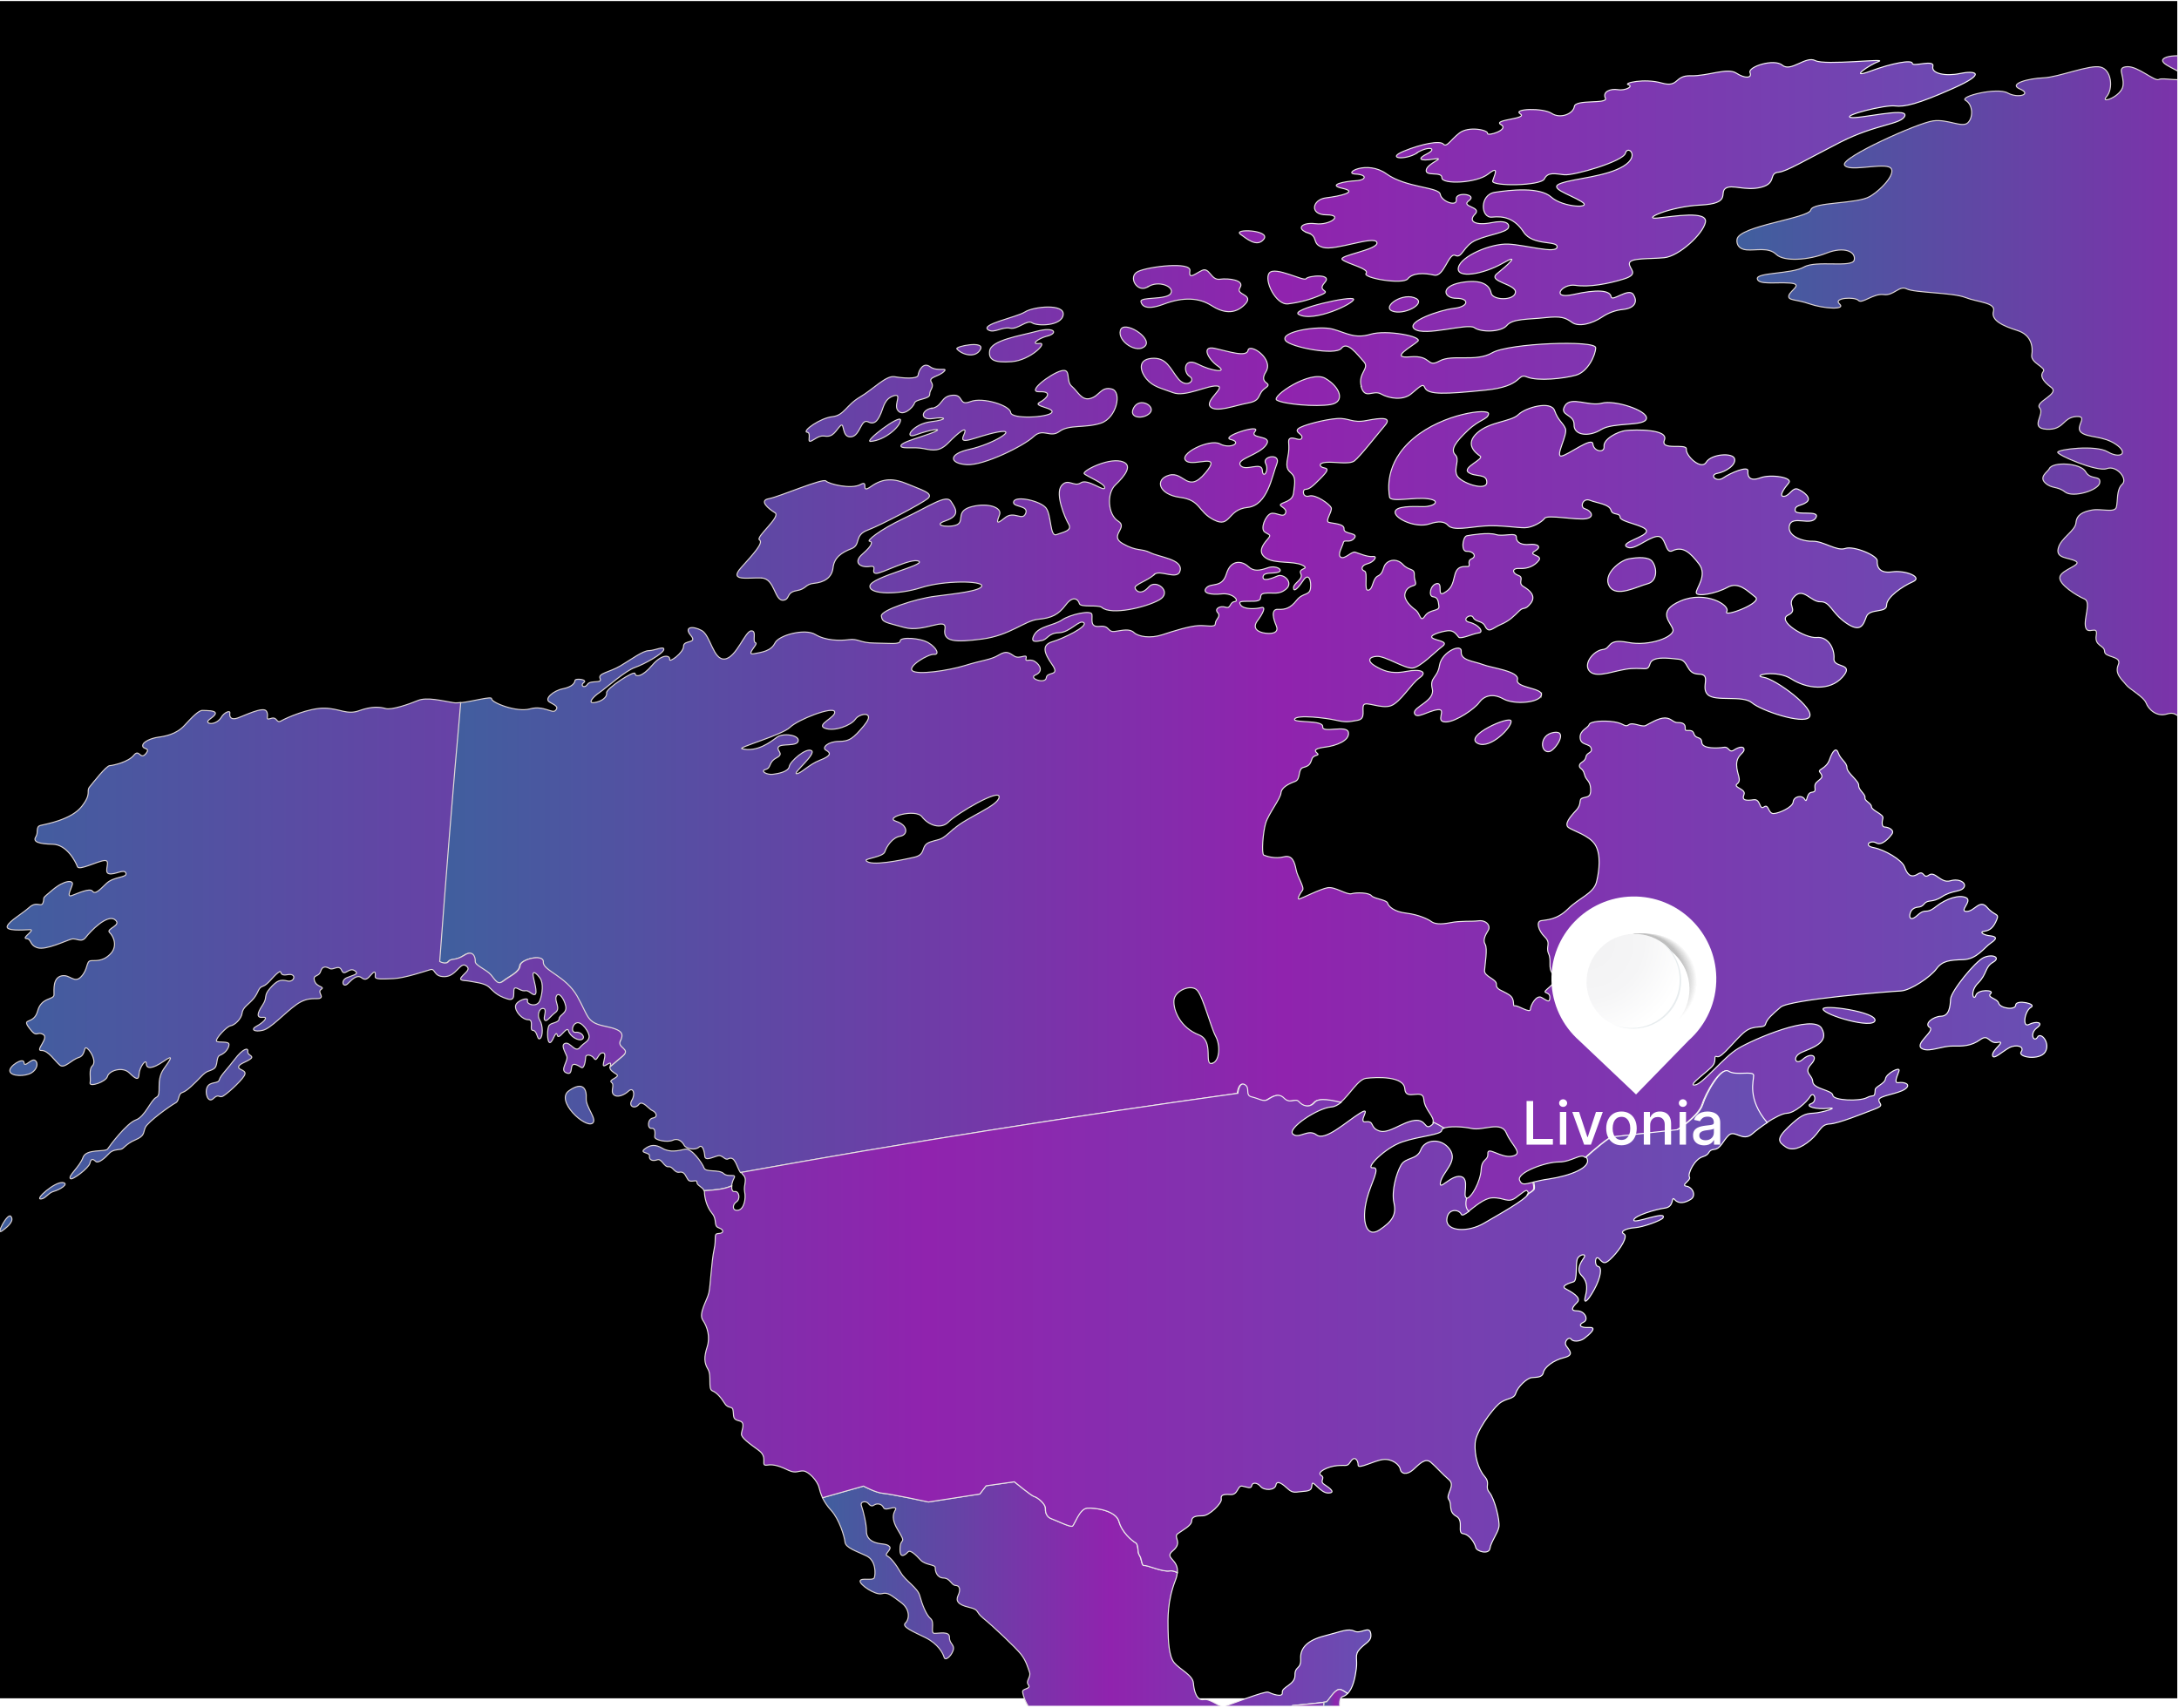 <svg width="611" height="479" viewBox="0 0 611 479" fill="none" xmlns="http://www.w3.org/2000/svg">
<g clip-path="url(#clip0_157_11363)">
<rect y="0.289" width="610.515" height="476.012" fill="black"/>
<path d="M357.543 488.023C358.091 487.85 363.898 487.908 364.475 486.492C365.053 485.076 360.171 482.591 360.749 482.215C361.298 481.84 361.587 478.459 362.482 478.343C363.378 478.228 371.553 477.505 372.015 477.245C372.477 476.985 374.095 474.067 375.424 473.836C376.03 473.72 376.983 474.327 377.85 474.991C379.381 473.518 379.988 470.513 380.305 468.085C380.71 465.109 379.67 464.242 381.345 462.422C383.021 460.601 384.754 460.313 384.35 458.059C383.945 455.834 381.663 458.348 379.814 457.481C377.966 456.614 376.319 457.539 371.553 458.752C366.786 459.937 364.533 462.075 364.706 465.196C364.88 468.317 363.06 467.132 363.118 469.819C363.175 472.535 359.362 473.084 359.565 474.674C359.767 476.263 356.56 475.02 355.636 474.587C354.712 474.153 344.746 478.141 343.359 478.545C341.973 478.921 339.488 476.321 337.524 476.667C335.56 477.014 334.809 474.298 334.635 472.044C334.462 469.79 330.822 468.201 329.262 466.323C327.702 464.473 327.587 459.937 327.529 457.018C327.5 454.1 327.269 449.159 329.609 443.149C329.927 442.34 330.071 441.646 330.129 441.039C329.349 440.664 328.598 440.433 327.991 440.548C326.027 440.924 321.723 438.93 320.856 439.046C319.99 439.161 320.192 437.167 319.499 436.214C318.805 435.26 319.354 433.238 318.401 432.66C317.448 432.082 314.617 429.828 313.75 426.707C312.883 423.587 306.991 422.777 304.824 422.951C302.658 423.124 301.271 427.69 300.664 428.007C300.058 428.325 296.014 426.332 294.829 425.927C293.645 425.523 293.067 424.453 293.125 423.066C293.183 421.679 290.727 419.83 290.005 419.715C289.283 419.57 284.401 415.554 284.401 415.554C281.743 415.929 279.115 416.305 276.486 416.681C275.908 417.461 275.302 418.212 274.724 418.992C269.929 419.715 265.134 420.466 260.367 421.217C260.367 421.217 249.564 418.934 247.57 418.79C245.577 418.645 242.111 416.767 242.111 416.767C238.269 417.836 234.427 418.934 230.614 420.032C231.163 421.159 231.914 422.373 233.098 423.644C235.293 426.072 236.767 430.781 236.94 432.457C237.084 434.133 240.262 435.058 242.948 436.358C245.664 437.659 245.519 441.415 245.173 442.455C244.797 443.467 241.417 442.369 241.186 443.38C240.926 444.391 245.462 447.454 247.253 446.963C249.044 446.472 249.881 447.425 252.597 449.39C255.312 451.355 254.994 454.187 253.868 455.198C252.741 456.238 256.005 457.567 259.53 459.301C263.025 461.035 264.411 463.635 264.729 464.791C265.018 465.918 266.636 464.618 267.242 462.942C267.849 461.237 266.173 461.064 266.231 459.214C266.289 457.394 263.371 458.116 262.043 458.088C260.714 458.088 262.245 455.054 260.945 453.956C259.645 452.858 258.518 449.795 257.912 447.541C257.305 445.258 253.925 443.409 252.568 441.039C251.21 438.67 249.737 436.85 248.755 436.358C247.773 435.867 250.257 434.538 249.39 433.7C248.524 432.862 247.195 433.18 245.577 432.66C243.931 432.168 242.891 431.042 242.948 429.308C243.006 427.574 242.053 423.673 241.562 422.344C241.071 421.015 242.833 420.957 243.353 421.535C243.873 422.084 244.306 422.662 245.086 422.113C245.866 421.564 247.195 421.679 247.715 422.777C248.235 423.875 250.141 422.517 251.008 422.922C251.874 423.326 248.957 424.396 251.672 428.932C254.388 433.44 252.481 430.955 252.366 434.278C252.25 437.63 254.07 435.838 254.648 435.231C255.225 434.596 256.727 435.983 258.114 437.514C259.501 439.017 262.303 438.728 262.245 439.681C262.216 440.664 262.707 442.513 264.585 442.571C266.462 442.629 266.751 444.622 267.964 444.651C269.178 444.68 269.38 445.952 268.658 447.454C267.936 448.957 268.571 450.055 271.691 450.777C274.811 451.528 273.337 451.933 275.735 453.869C278.133 455.776 284.921 462.162 286.336 464.011C287.752 465.86 288.156 467.536 288.676 468.952C289.196 470.397 287.492 471.379 288.359 472.535C289.225 473.72 286.654 473.518 286.741 474.471C286.828 475.425 288.185 480.077 290.67 479.961C293.154 479.846 295.927 482.389 297.949 483.747C299.971 485.105 303.033 484.382 306.095 485.047C309.157 485.74 311.728 487.994 316.148 488.601C320.567 489.237 324.9 490.537 327.731 491.895C330.562 493.282 334.144 492.069 338.188 490.075C342.233 488.081 345.323 489.641 347.605 490.248C348.732 490.537 350.927 492.069 353.152 493.687C355.232 490.71 357.225 487.994 357.485 487.908L357.543 488.023Z" fill="url(#paint0_linear_157_11363)" stroke="url(#paint1_linear_157_11363)" stroke-width="0.294" stroke-miterlimit="10"/>
<path d="M372.709 490.68C373.865 489.698 374.847 488.542 375.569 487.646C373.72 488.773 373.2 487.964 373.46 486.722C372.593 486.924 371.698 487.126 370.831 487.329C370.976 484.034 371.12 480.711 371.265 477.417C369.156 477.735 363.234 478.255 362.483 478.342C361.588 478.458 361.299 481.838 360.75 482.214C360.172 482.59 365.054 485.075 364.476 486.491C363.899 487.906 358.092 487.849 357.543 488.022C357.283 488.109 355.29 490.825 353.21 493.801C355.493 495.448 357.775 497.182 358.872 497.702C361.068 498.742 364.679 496.922 366.152 498.049C366.21 498.078 366.267 498.106 366.325 498.135C367.914 496.575 369.56 495.015 370.08 494.812C371.207 494.379 370.34 492.703 372.709 490.652V490.68Z" fill="url(#paint2_linear_157_11363)" stroke="url(#paint3_linear_157_11363)" stroke-width="0.294" stroke-miterlimit="10"/>
<path d="M372.012 477.273C372.012 477.273 371.665 477.36 371.261 477.418C371.117 480.741 370.972 484.035 370.828 487.329C371.694 487.127 372.59 486.925 373.456 486.722C373.659 485.855 374.265 484.786 375.132 484.064C377.241 482.301 374.207 476.58 376.663 475.771C377.125 475.626 377.501 475.337 377.847 474.991C376.981 474.326 376.027 473.719 375.421 473.835C374.063 474.095 372.445 477.013 372.012 477.245V477.273Z" fill="url(#paint4_linear_157_11363)" stroke="url(#paint5_linear_157_11363)" stroke-width="0.294" stroke-miterlimit="10"/>
<path d="M790.35 14.6C784.717 14.716 780.124 15.554 779.633 18.703C779.142 21.853 772.209 18.299 769.09 19.455C765.97 20.61 767.732 16.97 764.583 18.241C761.463 19.541 757.91 22.546 754.155 23.876C750.4 25.205 747.453 28.326 745.142 28.672C742.831 28.99 750.429 22.893 754.271 19.888C758.113 16.883 756.35 13.589 751.469 14.08C746.587 14.6 747.482 16.97 744.68 17.519C741.907 18.068 728.388 23.731 727.897 22.2C727.406 20.639 739.047 17.576 738.961 16.507C738.874 15.438 724.575 15.785 718.133 16.767C711.691 17.721 700.137 21.102 700.108 19.657C700.108 18.212 713.54 15.612 720.271 14.774C727.175 13.907 739.278 14.456 744.565 12.635C749.851 10.786 757.621 10.439 759.066 9.11C760.51 7.752 753.375 6.192 749.707 6.423C746.067 6.654 742.456 6.423 742.86 4.978C743.265 3.533 737.401 3.389 736.881 2.349C736.361 1.308 724.95 2.522 722.611 1.424C720.3 0.326 713.222 -0.021 707.156 0.586C701.061 1.164 688.669 1.568 685.78 1.915C682.891 2.262 680.985 3.187 678.414 3.187C675.843 3.187 671.828 4.082 673.214 5.325C675.727 7.579 668.766 8.85 669.401 7.059C670.037 5.238 663.768 4.689 661.659 6.105C659.233 7.723 649.383 5.151 647.707 6.798C646.003 8.417 634.072 8.59 630.519 9.255C626.966 9.919 635.69 11.479 635.257 12.722C634.824 13.936 623.847 13.358 625.869 15.409C627.891 17.461 635.026 18.646 638.232 21.246C641.439 23.876 635.372 22.489 631.617 20.639C627.891 18.79 622.778 19.801 620.582 17.865C618.387 15.929 609.461 14.889 607.006 16.247C604.088 17.865 612.725 20.004 612.552 21.622C612.35 23.211 606.486 21.622 605.359 22.286C604.203 22.951 599.466 18.501 596.433 18.703C593.371 18.906 595.682 20.928 595.306 23.991C594.931 27.054 588.72 29.308 590.684 27.112C592.62 24.887 592.1 19.57 589.009 18.819C585.947 18.039 577.31 21.651 573.035 21.824C568.788 21.997 562.982 23.5 566.42 24.974C569.857 26.447 565.9 27.69 562.953 26.072C560.007 24.425 549.203 27.054 551.167 28.152C553.132 29.25 553.42 32.775 551.832 34.394C550.243 35.983 546.228 33.324 542.039 33.902C537.879 34.422 516.272 44.131 517.196 46.241C518.121 48.292 527.104 45.807 529.704 46.847C532.304 47.888 528 52.887 524.36 55.083C520.721 57.279 508.357 56.556 507.75 58.897C507.144 61.208 487.558 63.376 487.067 67.132C486.865 68.548 487.616 69.906 489.725 70.079C492.411 70.311 495.907 69.241 498.073 71.351C500.24 73.46 507.144 72.969 512.112 71.004C517.081 69.039 520.403 70.542 519.941 72.882C519.507 75.223 509.252 72.882 505.815 74.905C502.377 76.87 492.527 76.379 492.758 78.17C492.989 79.962 497.987 79.095 501.886 79.384C505.815 79.673 501.944 81.435 501.597 82.909C501.251 84.354 503.619 83.891 507.404 85.221C511.217 86.55 517.745 87.012 515.81 85.249C513.874 83.487 520.172 83.169 521.125 84.267C522.078 85.336 525.342 82.215 528.202 82.62C531.062 83.024 532.506 79.933 534.673 81.031C536.839 82.129 547.585 82.042 551.109 83.429C554.634 84.816 559.718 84.816 558.967 87.33C558.245 89.844 561.595 91.404 565.64 92.675C569.655 93.918 570.088 97.299 569.713 99.553C569.337 101.806 573.843 103.049 572.948 104.176C572.052 105.303 572.544 106.69 575.143 108.626C577.743 110.533 570.406 112.671 571.937 114.434C573.468 116.167 568.904 120.097 573.843 120.386C578.783 120.675 578.35 117.121 582.105 116.832C585.86 116.543 581.701 119.664 583.549 121.253C585.427 122.842 589.673 122.12 593.371 124.663C597.04 127.205 594.411 128.737 591.002 126.714C587.594 124.692 577.05 126.021 576.992 126.83C576.905 127.639 588.027 132.436 590.771 131.424C593.515 130.413 596.751 134.343 595.075 135.816C593.4 137.29 593.891 140.613 593.429 142.26C592.967 143.907 589.182 142.578 586.64 143.04C584.098 143.502 582.307 144.312 582.105 146.623C581.903 148.935 577.83 150.871 577.136 153.789C576.414 156.708 580.054 156.303 582.018 157.372C583.983 158.441 578.061 159.713 577.599 161.793C577.108 163.874 582.509 167.168 584.474 167.977C586.467 168.786 584.185 173.64 584.82 175.923C585.427 178.235 588.345 175.114 587.796 178.177C587.247 181.269 590.107 180.893 590.136 182.713C590.136 184.505 595.104 183.869 593.978 186.441C592.851 189.013 595.104 190.66 596.115 191.989C597.126 193.318 601.113 195.399 601.777 197.161C602.441 198.924 604.695 201.149 607.612 200.253C610.53 199.357 610.53 201.727 612.783 201.293C615.036 200.86 618.474 201.755 619.022 203.258C619.571 204.761 626.36 205.714 628.266 205.859C630.173 206.003 630.664 202.911 632.484 201.958C634.275 201.004 634.015 194.878 635.632 194.358C637.25 193.838 637.163 187.452 635.632 186.99C634.072 186.528 634.852 184.274 638.492 184.447C642.132 184.649 641.063 181.529 642.825 181.009C644.587 180.489 643.981 177.628 645.281 177.252C646.58 176.905 646.523 174.969 645.656 173.929C644.761 172.889 645.945 171.993 647.852 171.589C649.787 171.184 649.44 168.873 646.956 168.208C644.472 167.543 645.425 165.001 647.852 166.359C650.307 167.717 652.271 166.503 650.942 164.943C649.614 163.382 652.849 162.371 656.2 161.909C659.551 161.446 661.399 159.828 660.908 157.661C660.417 155.523 664.837 155.378 663.624 157.372C662.382 159.337 662.902 161.244 664.577 159.771C666.252 158.297 669.199 159.106 674.687 157.43C680.176 155.783 685.635 151.68 687.138 147.923C688.611 144.167 694.793 144.283 694.128 141.884C693.493 139.486 695.428 138.446 699.299 139.891C703.17 141.335 700.166 138.764 704.585 138.561C709.034 138.359 708.312 137.03 712.587 136.712C716.862 136.394 728.041 134.285 731.999 131.453C735.927 128.592 744.131 126.021 747.511 124.171C750.92 122.322 751.786 120.82 749.678 121.831C747.569 122.842 743.294 123.131 740.174 122.582C737.054 122.033 732.114 119.953 728.388 121.831C724.662 123.709 727.117 119.346 730.121 118.826C733.154 118.306 731.941 117.15 731.306 114.52C730.67 111.891 736.39 113.393 738.758 116.37C741.127 119.346 745.951 120.502 750.284 119.288C754.588 118.075 750.631 115.272 752.451 113.22C754.271 111.169 739.769 105.476 739.105 103.396C738.441 101.315 742.918 102.587 746.933 103.887C750.949 105.187 752.104 100.94 752.191 99.119C752.277 97.27 743.496 97.443 739.481 99.437C735.465 101.431 731.912 97.356 737.285 96.634C742.658 95.912 737.892 94.265 739.538 92.907C741.185 91.549 747.627 96.403 751.151 95.363C754.646 94.323 757.101 95.305 760.192 93.225C763.254 91.173 755.051 89.613 753.433 87.994C751.786 86.347 762.099 86.665 765.219 86.694C768.339 86.723 769.292 82.822 766.779 83.66C764.237 84.498 755.513 81.435 757.506 79.066C759.499 76.696 762.792 79.268 766.779 77.477C770.765 75.685 767.472 69.501 764.699 69.617C761.897 69.704 755.426 69.155 755.484 67.999C755.542 66.843 750.169 66.005 751.786 64.82C753.404 63.636 755.282 66.092 758.979 63.838C762.677 61.555 769.956 64.011 773.249 63.404C776.542 62.798 772.123 58.001 770.216 58.926C768.31 59.85 761.954 60.313 761.637 57.683C761.319 55.054 767.674 57.51 768.83 56.209C769.985 54.909 760.106 51.962 758.401 54.649C756.697 57.337 751.18 56.643 754.213 55.025C757.246 53.407 758.113 49.13 757.91 47.021C757.737 44.911 768.512 44.449 767.472 41.011C766.432 37.572 772.787 36.676 776.311 36.561C779.835 36.474 776.34 32.862 772.96 33.324C769.581 33.787 765.854 36.965 764.237 35.781C762.619 34.596 768.425 32.226 771.487 32.14C774.549 32.053 781.915 31.62 784.602 30.319C787.259 29.048 780.124 28.123 775.214 28.73C770.274 29.337 770.389 27.632 777.727 27.314C785.064 26.996 783.909 25.812 789.137 25.205C794.366 24.598 792.748 22.951 795.983 22.749C799.19 22.546 807.711 19.599 807.769 18.27C807.827 16.941 795.925 14.542 790.293 14.687L790.35 14.6ZM588.778 135.354C589.125 133.187 586.178 134.747 584.82 132.291C583.463 129.835 575.577 129.373 574.623 131.453C574.248 132.291 571.619 133.707 573.497 135.441C575.374 137.174 576.848 136.25 579.043 137.983C581.238 139.688 588.46 137.55 588.778 135.383V135.354Z" fill="url(#paint6_linear_157_11363)" stroke="url(#paint7_linear_157_11363)" stroke-width="0.294" stroke-miterlimit="10"/>
<path d="M202.912 329.127C201.583 327.885 197.886 328.867 197.423 327.567C196.961 326.266 193.928 321.874 192.079 322.308C190.231 322.741 187.833 323.29 185.782 322.077C183.731 320.863 182.344 321.036 180.756 322.25C179.196 323.492 182.287 323.117 182.113 324.215C181.94 325.313 182.98 325.746 184.28 325.284C185.58 324.822 186.186 327.364 187.457 327.22C188.757 327.104 189.046 329.04 190.577 328.751C192.079 328.491 192.31 330.138 193.004 330.947C193.697 331.785 195.488 330.601 195.43 331.583C195.372 332.45 197.048 332.912 197.423 333.924C200.37 333.75 202.912 333.577 205.165 332.566C205.223 331.901 205.454 331.121 205.801 330.485C206.638 328.954 204.183 330.341 202.883 329.098L202.912 329.127ZM213.513 162.112C217.384 162.227 217.095 168.787 219.782 168.324C221.544 168.006 220.446 166.157 223.335 165.666C226.224 165.175 225.704 163.817 228.332 163.585C230.961 163.325 233.272 162.112 233.59 159.222C233.907 156.333 236.016 154.946 238.76 153.877C241.505 152.808 239.396 150.12 243.296 148.675C247.167 147.202 258.172 141.365 260.108 139.862C262.043 138.331 258.201 137.349 254.446 135.73C250.691 134.141 247.629 134.026 244.307 136.395C240.956 138.764 243.873 134.459 241.303 135.875C238.732 137.32 232.376 135.759 231.597 134.892C230.817 133.997 218.453 139.342 215.593 139.862C212.705 140.354 215.478 142.694 217.298 143.792C219.117 144.89 211.751 150.64 212.965 151.421C214.178 152.23 211.231 155.379 207.765 159.251C204.327 163.123 209.614 161.967 213.513 162.083V162.112ZM323.63 161.158C325.161 159.511 330.361 163.036 330.938 159.916C331.516 156.795 325.074 156.275 322.561 155.004C320.019 153.732 318.806 154.744 314.82 152.461C310.833 150.207 316.466 147.982 313.548 146.162C310.631 144.37 310.255 138.36 312.769 135.99C315.282 133.621 318.142 130.182 314.242 129.344C310.342 128.507 303.438 132.118 304.016 132.841C304.594 133.563 309.909 135.586 309.764 136.828C309.62 138.042 304.969 134.112 303.063 135.413C301.127 136.713 299.481 133.939 297.632 136.222C295.812 138.504 298.556 145.15 299.654 147C300.781 148.849 298.065 149.253 296.216 149.947C294.368 150.64 294.859 144.486 293.328 142.492C291.797 140.498 284.893 138.938 284.257 140.643C283.622 142.347 288.561 141.596 287.608 143.966C286.655 146.335 284.402 143.041 281.715 145.266C279.029 147.491 279.606 146.19 280.3 144.283C280.964 142.376 277.151 140.932 272.616 142.058C268.081 143.185 270.218 145.67 268.745 146.913C267.272 148.155 260.743 147.577 265.105 146.075C269.467 144.572 267.936 142.607 266.636 140.585C265.336 138.562 260.743 141.914 253.551 145.324C246.358 148.733 242.949 151.738 243.816 151.796C244.682 151.854 244.798 152.836 241.88 155.35C238.963 157.864 241.447 159.28 243.873 158.876C246.329 158.471 243.96 160.638 245.636 160.812C247.138 160.956 255.544 156.333 257.624 157.402C259.675 158.471 244.191 161.852 243.931 164.337C243.642 166.822 251.962 166.851 258.317 164.799C264.672 162.748 275.476 162.863 275.302 164.308C275.129 165.753 267.792 166.504 262.217 167.226C256.641 167.92 246.878 171.185 247.138 172.774C247.427 174.566 248.033 174.45 253.579 175.982C259.097 177.513 265.567 172.803 264.961 176.386C264.354 179.969 267.618 180.258 275.447 179.218C283.275 178.178 287.261 174.103 291.075 173.699C294.888 173.323 296.765 172.427 298.845 169.654C300.925 166.88 302.34 168.093 302.658 169.278C302.976 170.463 307.973 169.509 308.984 170.376C311.584 172.601 321.232 170.405 325.074 168.238C328.887 166.07 324.179 162.256 322.128 164.597C320.077 166.937 318.633 165.926 318.286 164.944C317.939 163.961 322.099 162.748 323.63 161.129V161.158ZM244.105 123.797C248.062 123.537 252.511 119.636 252.511 117.815C252.511 116.024 242.111 123.912 244.105 123.797ZM226.31 121.167C227.783 121.514 225.877 124.635 227.755 123.537C229.632 122.41 230.094 122.15 231.394 122.323C233.705 122.67 234.427 120.618 235.67 119.404C236.912 118.191 235.872 122.959 238.789 122.496C241.245 122.092 241.418 117.266 243.469 118.335C245.52 119.404 246.444 117.237 247.08 115.764C247.715 114.261 248.033 111.834 250.546 111.025C253.059 110.216 250.72 113.192 251.586 114.839C252.886 117.237 256.035 114.319 256.41 113.076C256.786 111.834 260.714 112.007 260.686 110.62C260.657 109.233 262.043 108.627 261.148 107.182C260.252 105.737 263.112 105.679 264.614 104.263C266.116 102.847 262.852 104.35 260.83 102.876C258.837 101.403 257.595 103.974 257.45 105.188C257.277 106.402 253.175 106.055 250.806 105.65C248.438 105.246 244.856 109.176 241.071 111.4C237.287 113.625 236.71 116.515 233.388 116.862C230.066 117.208 224.808 120.907 226.31 121.254V121.167ZM261.292 114.434C258.115 115.128 257.999 117.96 261.581 117.382C265.163 116.804 266.174 117.642 261.032 118.278C255.89 118.884 253.146 123.334 256.844 121.947C260.541 120.56 264.788 119.896 261.986 121.138C259.183 122.381 251.817 124.114 252.684 125.241C253.262 125.935 256.179 125.27 258.981 125.819C261.754 126.368 263.488 126.715 266.001 124.114C268.514 121.514 271.72 118.827 270.218 122.063C268.716 125.299 273.714 122.323 279.809 121.167C285.904 120.04 278.278 124.606 271.923 125.993C265.567 127.38 266.347 130.067 271.172 130.327C275.967 130.558 287.03 125.068 289.804 122.467C292.577 119.867 294.397 122.988 297.083 120.994C299.769 119 304.276 120.127 308.696 118.682C313.086 117.237 314.733 109.869 311.729 109.089C308.724 108.338 308.378 110.967 305.836 111.718C303.294 112.499 302.312 109.84 300.521 108.338C298.73 106.806 300.521 103.194 297.545 104.003C294.57 104.812 287.666 110.014 291.45 109.869C295.234 109.696 293.645 111.718 291.508 112.845C289.37 113.972 295.956 114.377 294.888 115.735C293.819 117.093 283.593 117.642 283.391 115.677C283.188 113.712 275.562 111.285 272.096 112.643C268.629 113.972 270.392 110.534 267.041 110.851C263.69 111.169 264.441 113.857 261.292 114.55V114.434ZM274.898 98.022C276.342 95.421 267.705 97.155 268.312 97.849C269.641 99.438 273.454 100.622 274.898 98.022ZM293.761 94.237C296.765 93.399 295.668 91.607 290.843 92.879C286.019 94.179 277.902 95.392 277.498 98.426C277.18 100.854 278.595 101.807 283.708 101.432C288.85 101.056 293.963 95.97 291.479 96.317C288.995 96.693 290.757 95.046 293.761 94.208V94.237ZM283.217 92.041C285.355 92.503 287.984 89.556 289.399 90.538C290.815 91.52 297.69 91.492 298.123 88.284C298.556 85.077 289.804 85.944 287.377 87.504C284.951 89.035 274.522 91 277.18 92.561C278.798 93.514 281.08 91.578 283.217 92.041ZM321.868 80.454C324.814 78.489 329.436 80.396 328.281 82.303C327.125 84.21 319.557 83.141 319.933 84.615C320.077 85.192 320.655 87.446 326.288 85.308C331.949 83.17 336.34 83.574 339.633 85.655C342.898 87.764 346.191 88.313 349.05 85.395C351.91 82.476 346.277 82.823 347.693 80.685C349.108 78.546 344.515 77.969 342.002 78.315C339.489 78.633 339.171 74.79 337.005 75.859C334.838 76.928 333.278 78.489 333.654 75.917C334.029 73.345 322.243 74.703 319.153 76.119C316.062 77.506 318.921 82.389 321.868 80.425V80.454ZM321.117 97.011C323.197 94.757 315.022 89.585 314.155 92.676C313.289 95.739 318.893 99.409 321.117 97.011ZM354.394 67.046C356.33 64.474 345.411 64.041 347.895 65.746C349.31 66.728 352.459 69.618 354.394 67.046ZM322.417 115.85C324.208 114.001 319.673 111.256 317.939 114.29C316.206 117.324 320.597 117.729 322.417 115.85ZM349.975 98.253C349.484 100.276 344.573 98.571 340.644 97.704C336.745 96.837 338.68 100.738 341.54 102.703C344.4 104.697 339.778 104.119 335.82 102.096C331.863 100.073 331.718 104.437 333.567 105.564C335.416 106.691 332.672 109.06 330.361 106.199C328.05 103.339 327.154 100.131 322.879 100.507C318.604 100.911 320.019 104.552 321.435 106.228C323.37 108.54 325.537 108.829 328.945 110.129C332.354 111.429 338.593 108.02 341.251 108.251C343.909 108.482 337.813 112.296 339.373 114.059C340.933 115.821 346.133 113.741 350.033 113.019C353.932 112.296 352.372 110.534 354.828 108.829C357.283 107.124 352.69 107.904 354.972 104.263C357.254 100.594 350.466 96.173 349.946 98.224L349.975 98.253ZM361.183 85.221C364.592 84.788 367.394 84.037 370.513 82.678C373.633 81.32 369.04 81.898 371.438 79.269C373.835 76.639 366.787 77.304 366.209 78.171C365.631 79.009 357.543 74.588 355.925 76.553C354.308 78.517 357.774 85.655 361.183 85.221ZM379.555 83.921C379.266 82.765 361.674 86.753 364.129 88.169C368.289 90.567 379.844 85.048 379.555 83.921ZM373.142 113.452C377.302 112.73 375.8 108.54 371.611 106.113C367.422 103.657 356.359 111.198 358.005 112.21C359.883 113.365 368.982 114.174 373.142 113.452ZM340.413 145.815C345.064 148.213 344.111 142.868 349.801 142.319C355.492 141.741 356.705 133.332 358.005 130.154C359.305 126.975 353.788 127.9 354.886 129.98C355.983 132.032 354.106 134.488 353.961 131.916C353.817 129.316 349.195 132.35 347.837 130.529C346.48 128.709 353.123 127.611 355.059 124.75C356.994 121.889 350.09 123.219 351.939 120.965C353.788 118.711 341.886 122.525 345.151 123.276C348.415 124.028 345.035 126.079 342.089 124.49C339.142 122.901 329.898 127.524 332.758 129.373C335.04 130.847 342.926 126.773 337.958 132.667C332.989 138.591 331.978 132.09 327.819 133.274C323.659 134.459 324.93 138.707 330.852 139.487C336.802 140.267 335.762 143.445 340.384 145.815H340.413ZM381.664 108.424C382.761 112.238 384.957 109.204 387.268 110.505C389.579 111.805 393.363 112.354 395.645 110.505C397.927 108.655 398.996 107.326 399.487 108.655C400.325 110.823 405.351 110.534 416.386 109.436C427.42 108.366 425.196 104.494 428.2 105.737C431.233 106.979 438.6 106.17 441.922 105.217C445.215 104.263 447.381 99.698 447.439 97.531C447.468 95.335 423.059 96.23 418.408 98.947C413.757 101.634 407.257 99.236 403.618 101.258C399.978 103.281 401.567 99.525 395.414 100.073C389.261 100.622 396.252 97.011 397.58 95.681C398.88 94.352 388.77 92.416 384.321 93.745C379.873 95.075 377.62 93.399 373.72 92.301C369.82 91.203 358.612 93.023 360.49 95.537C361.818 97.328 374.5 99.842 376.146 97.675C377.793 95.508 380.624 99.467 382.415 101.432C384.177 103.396 380.653 104.61 381.721 108.424H381.664ZM396.483 83.459C392.612 82.158 386.921 86.55 390.994 87.417C394.489 88.169 400.382 84.759 396.483 83.459ZM366.729 65.312C369.878 66.353 367.596 68.491 371.062 69.415C374.5 70.34 385.477 65.948 386.083 68C386.69 70.051 374.991 71.64 376.406 72.825C377.793 74.01 384.119 75.368 383.05 76.668C381.953 77.969 393.392 79.904 394.749 78.2C396.107 76.495 399.256 76.495 402.116 77.159C404.946 77.795 406.189 70.687 408.095 71.64C410.002 72.594 410.291 68.895 413.901 67.335C417.512 65.775 422.452 65.226 422.972 63.839C423.347 62.827 422.394 61.614 418.206 62.452C414.017 63.29 411.475 62.221 413.584 60.082C415.692 57.944 409.366 58.06 411.908 56.268C414.421 54.477 408.008 53.639 408.355 55.892C408.702 58.146 404.195 56.557 403.849 54.477C403.473 52.425 394.229 52.685 388.77 48.755C383.31 44.826 376.464 48.669 380.017 48.813C383.57 48.958 383.108 50.547 380.162 50.691C377.215 50.836 371.929 51.847 376.464 52.83C381.028 53.812 375.684 55.026 371.813 55.488C367.942 55.95 367.047 60.285 371.987 60.256C376.926 60.256 372.882 63.232 368.925 62.741C364.967 62.249 363.321 64.185 366.758 65.312H366.729ZM397.291 42.861C400.758 40.78 403.098 41.647 400.18 43.121C397.263 44.566 398.042 45.259 401.971 44.623C405.9 44.017 400.209 45.75 399.92 47.686C399.631 49.622 404.369 47.946 404.311 49.853C404.253 51.76 413.959 51.443 417.281 48.813C420.603 46.184 419.014 49.189 418.552 50.749C418.09 52.309 432.1 52.165 433.053 50.171C434.036 48.177 435.971 48.726 438.629 49.015C441.286 49.304 455.21 45.259 455.787 42.947C456.365 40.636 459.976 43.67 455.238 46.588C450.501 49.507 441.864 49.998 437.82 51.356C433.776 52.714 439.871 54.361 443.395 56.499C446.948 58.609 438.166 58.175 434.989 55.286C431.811 52.367 423.55 53.263 419.188 53.928C414.797 54.592 415.172 61.238 418.379 60.891C421.585 60.545 424.647 61.151 427.247 65.11C429.847 69.069 436.866 67.335 436.606 69.3C436.346 71.265 427.854 68.693 422.943 68.462C418.003 68.231 409.597 71.872 408.933 75.05C408.268 78.229 415.895 76.957 421.296 73.865C426.698 70.774 422.567 74.501 419.765 76.755C416.963 79.009 425.254 79.644 424.936 82.014C424.618 84.383 418.523 84.268 418.119 82.187C417.714 80.107 415.721 78.171 409.713 79.24C403.704 80.309 404.802 83.69 408.413 83.661C412.024 83.661 411.937 85.972 407.806 86.464C403.675 86.926 394.056 90.278 396.627 92.272C399.487 94.468 411.533 90.538 413.41 91.896C415.259 93.254 420.95 93.196 422.539 91.26C424.156 89.324 428.663 89.613 433.256 89.093C437.849 88.602 438.946 89.093 440.795 90.422C442.673 91.781 446.428 90.798 449.172 88.949C451.002 87.716 452.995 86.993 455.152 86.782C458.387 86.435 459.311 84.615 457.983 82.592C456.654 80.598 452.003 84.759 451.772 83.228C451.454 81.349 447.728 81.118 441.171 82.592C434.613 84.066 437.964 79.442 441.748 80.02C445.532 80.598 450.877 79.644 455.383 78.229C459.889 76.813 456.683 75.397 456.885 73.837C457.087 72.276 462.489 72.681 466.649 72.276C470.808 71.872 477.539 65.63 478.203 62.336C478.897 59.013 469.335 60.689 464.742 61.151C460.149 61.614 468.122 57.944 476.817 57.511C485.512 57.077 482.045 54.159 483.808 52.858C485.57 51.558 489.383 53.667 493.86 52.512C498.338 51.356 495.767 48.553 498.771 48.293C500.88 48.12 506.05 44.999 516.074 39.856C526.098 34.741 533.32 34.914 534.128 32.458C534.937 29.973 521.043 33.499 518.876 32.921C516.681 32.343 528.669 29.338 531.355 29.713C534.013 30.06 537.768 29.193 547.676 24.772C557.585 20.38 553.569 19.773 549.612 20.611C545.654 21.449 541.466 20.669 541.986 18.617C542.506 16.566 536.295 18.849 536.237 17.779C536.179 16.681 530.604 17.664 524.394 19.976C518.183 22.287 524.22 18.155 526.82 17.23C529.449 16.277 511.741 18.415 509.026 16.999C506.31 15.583 502.208 20.293 499.811 18.3C497.413 16.306 490.047 18.762 490.711 20.351C491.376 21.94 489.325 22.114 486.841 20.496C484.385 18.878 478.81 21.391 474.102 21.247C469.393 21.102 470.866 24.686 465.898 23.27C460.929 21.883 455.065 23.356 456.596 23.761C458.098 24.165 455.874 25.495 453.679 25.148C451.483 24.801 449.317 25.755 450.154 27.517C450.992 29.28 441.777 27.777 441.459 29.858C441.142 31.938 437.531 33.412 435.075 31.794C432.62 30.176 424.041 30.494 426.294 31.938C428.547 33.383 418.408 33.499 420.863 34.943C423.347 36.359 416.963 38.353 417.108 37.399C417.252 36.446 411.822 35.319 409.251 37.284C406.709 39.249 405.669 41.445 404.715 40.405C403.762 39.364 398.678 40.318 393.623 42.398C388.597 44.479 393.883 45.028 397.349 42.919L397.291 42.861ZM434.498 210.772C436.144 210.367 439.871 204.733 435.653 205.426C431.436 206.119 431.927 211.378 434.498 210.772ZM414.421 208.518C417.946 210.194 424.041 203.837 423.723 202.219C423.405 200.572 410.146 206.495 414.421 208.518ZM432.216 195.024C432.88 192.885 424.821 192.972 425.485 190.632C426.178 188.262 418.206 187.337 415.808 186.384C413.381 185.43 409.511 185.286 409.742 182.772C410.002 180.258 404.253 182.801 403.647 186.586C403.04 190.371 400.816 189.822 401.624 193.232C402.433 196.642 396.107 198.26 396.627 200.051C397.147 201.843 400.353 199.387 403.127 199.04C405.9 198.693 402.058 202.652 405.553 202.479C408.297 202.363 413.468 198.838 414.768 197.017C416.097 195.197 418.466 194.301 421.528 196.006C424.59 197.711 431.551 197.133 432.216 194.995V195.024ZM510.441 168.758C513.243 168.7 513.445 171.763 517.605 174.681C521.794 177.6 522.458 175.259 523.354 172.919C524.249 170.578 529.044 171.994 529.015 169.74C528.987 167.486 533.464 164.423 536.382 163.152C539.299 161.881 534.331 159.858 530.546 160.378C526.762 160.927 526.271 158.702 526.387 157.286C526.502 155.842 519.801 152.981 517.403 153.819C515.005 154.657 511.337 151.738 508.304 151.796C505.27 151.883 501.024 150.236 501.775 147.346C502.526 144.428 507.784 147.577 509.17 145.237C510.557 142.868 503.422 144.775 503.364 143.156C503.306 141.538 505.097 141.972 506.599 140.816C508.101 139.66 505.733 137.869 504.173 137.204C502.613 136.539 501.891 139.024 500.273 139.198C498.627 139.342 500.273 136.973 501.573 135.441C502.873 133.91 496.518 132.899 493.629 133.997C490.74 135.095 489.96 133.737 490.134 132.118C490.307 130.5 485.252 132.61 483.259 133.997C481.265 135.413 479.186 133.188 481.554 132.754C483.894 132.321 486.87 130.414 486.378 128.651C485.887 126.888 479.85 127.293 478.435 129.633C477.019 131.974 472.657 127.813 472.859 125.993C473.062 124.172 465.436 126.542 466.707 123.421C467.978 120.3 458.56 120.474 456.018 120.734C453.476 120.994 449.548 123.219 449.779 125.184C450.01 127.148 446.861 126.686 446.659 124.519C446.457 122.352 439.668 127.669 437.82 127.9C435.971 128.102 439.668 121.889 438.946 120.185C438.224 118.48 436.924 118.018 435.913 115.157C434.902 112.296 427.825 114.261 425.745 116.284C423.665 118.306 417.772 118.191 414.219 121.398C410.637 124.606 413.757 127.033 415.028 127.9C416.299 128.738 409.886 131.107 411.764 132.494C413.641 133.881 416.963 132.696 416.906 135.297C416.819 137.926 409.395 135.384 408.5 133.274C407.604 131.165 409.453 128.94 408.037 127.524C406.622 126.079 408.24 123.883 411.59 120.705C414.941 117.526 417.195 117.671 417.397 116.053C417.599 114.434 404.687 115.908 396.367 122.93C388.048 129.922 389.376 137.811 389.636 139.4C389.896 140.989 396.656 139.342 400.469 139.891C404.282 140.44 402.029 142.116 399.082 142.087C396.136 142.03 391.167 141.856 391.196 143.677C391.196 145.497 397.031 148.213 400.816 146.942C403.338 146.094 405.072 146.219 406.015 147.317C407.431 148.964 411.879 147.838 416.241 147.52C420.603 147.202 425.543 148.069 427.594 148.011C429.645 147.982 432.331 146.451 433.14 145.353C433.949 144.255 442.239 145.959 444.81 145.468C447.381 144.977 445.995 143.128 444.435 142.694C442.875 142.261 443.857 139.516 445.85 140.325C447.815 141.105 451.252 141.365 451.743 143.128C452.176 144.63 454.199 143.677 454.285 145.064C454.372 146.479 461.622 147.317 461.68 148.936C461.738 150.554 454.199 152.172 456.163 153.385C458.098 154.599 461.709 150.958 464.511 150.467C467.313 149.976 466.764 155.524 468.931 154.483C471.906 153.068 473.957 154.975 476.413 158.182C478.868 161.389 475.517 165.03 475.633 166.244C475.748 167.457 481.15 166.504 484.356 164.741C487.534 162.979 490.047 165.81 492.214 167.457C494.38 169.076 483.085 173.294 484.183 171.532C485.281 169.769 478.261 165.55 471.271 168.527C464.28 171.503 468.613 174.566 469.104 176.56C469.624 178.553 462.633 181.356 456.509 180.171C450.385 178.987 451.945 181.905 449.403 182.165C446.832 182.454 443.713 186.297 445.821 188.349C447.93 190.4 453.274 187.742 457.463 187.511C461.651 187.28 462.027 188.262 462.691 186.124C463.356 183.986 467.689 184.564 470.693 184.881C473.668 185.199 472.628 189.013 476.355 189.071C480.081 189.1 476.73 192.77 478.868 194.821C481.006 196.873 488.632 194.879 491.26 197.104C493.86 199.329 505.444 203.201 507.293 201.178C509.344 198.896 497.875 190.4 494.438 189.938C490.971 189.447 498.135 187.713 502.324 190.429C506.541 193.145 513.012 193.983 516.623 189.909C520.234 185.835 514.023 187.453 514.254 184.737C514.485 182.021 512.694 178.467 509.401 178.784C506.108 179.102 498.164 174.075 501.342 172.543C504.519 171.012 500.677 169.74 503.219 167.226C505.762 164.712 507.726 168.844 510.528 168.787L510.441 168.758ZM461.969 163.73C464.8 163.008 464.684 159.251 463.298 157.46C462.287 156.13 459.283 156.246 456.683 156.737C454.112 157.229 449.317 161.187 451.281 164.452C453.245 167.718 459.109 164.452 461.969 163.73ZM438.802 113.828C437.098 116.602 441.488 116.11 441.373 119.116C441.257 122.121 445.532 122.641 448.97 120.474C452.408 118.306 461.42 119.693 461.68 117.324C461.94 115.099 452.696 112.094 449.143 113.076C445.59 114.059 440.506 111.025 438.802 113.799V113.828ZM511.192 283.039C511.568 284.715 525.116 288.674 525.751 286.246C526.358 283.819 510.875 281.565 511.192 283.039ZM571.335 290.87C570.295 292.546 568.995 289.887 571.132 288.298C573.299 286.709 570.901 286.304 568.937 287.315C566.973 288.327 567.695 283.53 569.486 282.519C571.306 281.507 565.297 280.265 565.211 281.854C565.124 283.443 560.849 282.779 560.444 281.363C560.04 279.976 557.007 279.774 558.191 278.676C559.375 277.578 554.58 277.375 554.031 279.167C553.454 280.93 552.183 278.156 554.696 275.671C557.209 273.157 556.545 271.221 558.827 269.892C561.138 268.562 558.827 267.464 556.342 268.505C553.887 269.545 547.07 278.011 546.954 280.178C546.839 282.345 546.55 284.946 544.297 285.004C542.072 285.062 539.415 287.142 541.09 288.153C542.794 289.165 536.208 292.979 539.184 294.221C541.206 295.059 544.643 293.326 547.503 293.383C550.363 293.441 552.76 293.383 555.245 291.592C557.729 289.8 557.585 292.834 560.155 292.343C562.726 291.852 558.624 294.337 558.711 295.926C558.798 297.516 561.484 294.857 563.449 293.817C565.413 292.806 567.782 293.47 566.742 295.002C565.702 296.533 571.912 297.487 573.472 295.059C575.032 292.632 572.317 289.223 571.277 290.898L571.335 290.87ZM159.553 305.895C155.566 308.669 164.146 316.586 166.168 314.997C167.554 313.899 164.204 310.518 164.377 308.033C164.55 305.52 163.51 303.121 159.553 305.895ZM532.453 303.612C530.749 303.988 532.193 301.474 532.511 300.261C532.8 299.047 528.9 301.099 528.698 302.543C528.495 303.959 525.838 304.739 525.809 305.606C525.693 308.149 525.376 306.82 523.44 307.86C521.476 308.9 514.11 308.698 513.937 307.195C513.763 305.693 508.448 305.433 508.304 303.381C508.188 301.33 505.588 300.925 507.841 298.469C510.123 295.984 507.668 295.146 505.559 297.053C503.451 298.989 502.382 296.389 505.184 295.146C507.986 293.904 513.157 292.459 510.788 288.385C508.39 284.281 491.665 291.447 487.39 294.048C483.114 296.62 477.481 304.075 475.228 304.306C472.975 304.537 479.359 300.232 480.37 298.729C481.41 297.227 480.283 295.926 481.554 296.36C482.825 296.764 486.812 291.216 489.412 289.251C492.011 287.287 494.64 288.645 495.073 287.2C495.507 285.755 496.749 284.686 499.262 282.49C501.746 280.294 530.229 278.04 533.002 277.924C535.746 277.78 541.321 273.995 542.997 271.712C544.672 269.429 546.723 269.256 550.536 269.14C554.349 269.025 556.342 265.76 558.307 264.43C560.3 263.101 559.607 262.61 557.931 262.437C556.285 262.263 554.783 261.396 556.458 261.165C558.133 260.934 559.029 259.98 559.867 258.016C560.704 256.022 559.318 256.975 557.209 254.49C555.1 252.005 553.685 255.646 551.432 255.617C549.178 255.617 553.165 252.699 551.316 251.774C549.467 250.85 545.828 251.919 542.823 254.288C539.819 256.686 540.195 254.404 537.566 256.773C534.937 259.142 535.139 255.906 536.382 254.953C537.624 253.999 538.404 254.895 539.559 253.508C540.715 252.121 541.697 253.334 544.557 251.485C547.416 249.636 549.756 250.214 550.652 248.942C551.547 247.7 549.496 246.255 546.839 247.035C544.181 247.787 542.621 244.204 540.888 245.417C539.155 246.631 539.675 243.915 537.71 245.157C535.746 246.4 534.735 245.099 534.042 243.134C533.348 241.17 528.438 238.309 525.405 237.731C522.371 237.153 524.509 235.477 526.098 236.402C527.687 237.326 529.738 235.015 530.518 233.888C531.297 232.761 529.478 231.981 528.524 231.952C527.571 231.952 527.687 230.536 527.976 229.467C528.293 228.369 524.827 227.329 524.769 226.26C524.74 225.219 522.747 224.641 522.949 223.688C523.123 222.734 521.1 221.55 521.187 220.278C521.274 219.007 517.923 216.782 517.894 215.308C517.894 213.835 516.074 212.968 515.496 211.234C514.919 209.5 513.908 210.425 513.012 213.025C512.117 215.626 509.632 215.742 510.268 216.522C511.597 218.14 510.499 218.284 509.344 219.44C508.188 220.596 509.863 222.012 508.072 222.185C506.31 222.359 506.888 225.566 506.05 224.179C505.213 222.792 502.931 223.428 502.815 224.901C502.7 226.375 498.829 228.138 497.298 228.167C495.767 228.196 495.998 225.335 494.611 226.317C493.254 227.3 493.745 223.977 491.723 224.295C489.7 224.584 488.314 224.526 489.007 222.879C489.729 221.232 485.772 220.885 487.13 219.816C488.487 218.747 486.985 217.215 486.956 214.47C486.956 211.754 488.949 211.35 489.036 210.28C489.123 209.24 487.707 209.356 486.234 210.338C484.761 211.321 484.905 209.327 483.374 209.587C481.843 209.847 477.279 210.107 477.192 208.229C477.106 206.351 475.517 207.449 474.968 205.744C474.419 204.039 472.426 205.599 472.542 204.328C472.657 203.057 471.877 202.623 470.462 202.652C469.075 202.681 468.7 201.381 466.851 201.352C465.002 201.352 462.547 202.941 461.449 203.49C460.351 204.01 457.838 202.421 456.712 203.259C455.585 204.097 455.47 202.883 452.61 202.45C449.75 202.016 445.908 202.247 445.59 203.23C445.272 204.212 442.904 204.79 443.077 206.957C443.222 209.125 445.735 208.431 446.168 209.847C446.63 211.263 444.926 210.916 444.695 212.303C444.464 213.69 442.962 213.748 442.875 214.701C442.788 215.655 443.857 215.337 444.29 217.158C444.724 219.007 445.879 218.747 446.024 221.261C446.168 223.775 444.926 223.37 443.713 223.832C442.528 224.266 443.713 225.393 441.922 227.3C440.16 229.178 438.6 231.143 439.784 232.068C440.997 232.992 445.648 234.264 447.295 236.922C448.941 239.58 448.479 244.088 447.67 247.353C446.832 250.618 442.788 251.803 439.668 254.924C436.52 258.044 433.516 257.958 432.1 258.218C430.685 258.478 431.32 260.963 433.169 262.783C435.018 264.604 433.342 265.413 434.238 267.464C435.133 269.487 433.978 271.336 435.364 273.099C436.751 274.862 435.769 275.728 433.92 277.318C432.071 278.907 434.584 277.896 434.584 279.687C434.584 281.507 433.718 280.525 432.245 279.745C430.8 278.936 429.183 281.912 429.125 283.097C429.038 284.281 425.601 281.883 424.763 282.085C423.925 282.288 425.109 280.236 423.116 278.965C421.123 277.693 419.505 277.578 419.592 276.075C419.708 274.573 416.155 273.908 416.27 272.203C416.386 270.469 417.166 266.02 416.443 264.835C415.721 263.65 416.53 262.176 417.31 260.905C418.09 259.634 416.703 257.987 414.624 258.247C412.515 258.507 409.655 258.189 406.737 258.767C403.82 259.345 402.231 259.114 401.336 258.449C400.469 257.813 397.898 256.542 394.374 256.108C390.85 255.704 389.348 254.201 389.088 253.277C388.828 252.352 385.275 252.063 384.552 251.196C383.83 250.329 380.393 250.243 378.977 250.647C377.562 251.023 374.355 248.596 372.247 248.971C370.167 249.347 365.169 251.89 364.36 252.121C363.552 252.323 364.592 250.503 365.227 249.694C365.863 248.885 363.812 245.966 363.436 243.944C363.032 241.892 362.425 239.667 359.999 240.303C357.543 240.938 355.03 240.129 354.366 239.811C353.701 239.465 354.106 233.454 354.914 230.825C355.723 228.196 359.045 224.006 359.19 222.416C359.334 220.827 361.356 219.816 363.118 219.18C364.88 218.516 363.783 215.655 365.516 215.222C367.249 214.788 367.422 214.123 367.885 212.823C368.347 211.523 370.34 212.072 369.271 211.176C368.231 210.28 369.156 209.847 371.813 209.5C374.471 209.153 378.457 207.795 378.111 205.455C377.764 203.114 370.687 205.802 370.889 203.808C371.091 201.814 362.367 202.854 363.032 201.641C363.725 200.398 371.669 201.323 374.558 201.987C377.446 202.652 378.255 202.45 380.682 202.016C383.108 201.612 381.779 198.982 382.357 197.769C382.935 196.555 387.268 198.896 389.983 197.942C392.698 196.989 395.703 191.73 398.042 190.111C400.382 188.493 398.534 187.482 394.229 188.32C389.925 189.158 387.643 188.002 385.506 186.731C383.368 185.459 383.715 184.188 386.112 184.072C388.51 183.986 393.854 187.54 396.049 187.366C398.245 187.193 402.433 182.772 404.427 181.298C406.391 179.825 402.867 179.738 401.682 178.958C400.498 178.178 404.022 177.137 405.9 176.906C407.748 176.675 408.413 178.033 409.02 178.698C409.655 179.333 413.006 177.715 414.624 177.513C416.241 177.311 414.624 175.144 412.053 174.537C409.482 173.93 412.457 171.821 413.093 173.179C413.757 174.537 415.635 174.017 416.386 175.548C417.483 177.802 418.494 176.126 420.892 175.115C423.29 174.103 424.561 172.745 425.976 171.358C427.392 169.971 427.478 171.387 429.183 169.249C430.887 167.111 428.865 165.493 427.16 164.481C425.427 163.47 427.536 161.996 425.774 161.389C424.012 160.783 423.81 159.28 426.092 159.425C428.374 159.569 430.28 158.731 431.493 157.171C432.678 155.61 428.2 155.813 430.396 154.541C432.591 153.27 430.974 152.461 428.865 152.692C426.785 152.923 425.138 152.201 425.196 150.669C425.254 149.138 421.556 150.583 419.448 149.918C417.339 149.253 412.486 150.034 411.302 150.265C410.146 150.496 409.568 154.744 411.302 154.628C413.035 154.512 414.219 156.015 412.659 156.708C411.099 157.402 412.659 158.847 411.504 158.876C410.348 158.904 408.557 158.615 407.922 161.332C407.286 164.048 406.94 165.117 404.889 166.302C402.838 167.486 404.744 163.354 402.896 163.672C401.047 163.99 400.469 167.226 401.827 167.371C403.184 167.515 403.3 168.527 403.473 170.029C403.647 171.532 400.902 170.752 399.545 172.774C398.187 174.768 398.36 172.11 396.887 171.041C395.414 170 393.652 168.151 393.941 166.591C394.201 165.233 395.067 164.626 396.338 164.25C397.638 163.874 396.483 163.008 396.569 161.158C396.656 159.309 395.096 160.118 393.449 158.384C391.832 156.651 389.868 156.911 388.741 157.951C387.614 159.02 388.105 160.667 386.43 161.505C384.755 162.314 385.13 165.146 383.715 165.521C382.299 165.897 383.715 160.523 382.588 160.147C381.49 159.771 381.75 158.529 383.484 158.095C385.217 157.662 386.459 155.899 384.957 156.073C383.455 156.275 380.97 155.148 379.988 154.859C379.006 154.57 377.042 156.968 375.973 156.275C374.904 155.61 376.406 153.385 376.666 152.23C376.897 151.074 378.457 152.519 379.757 150.929C381.057 149.34 376.695 149.889 376.868 148.358C377.042 146.826 373.662 146.855 372.564 146.479C371.467 146.104 373.72 143.301 373.258 142.347C372.795 141.394 368.953 138.562 367.105 139.111C365.227 139.66 365.083 137.262 366.094 137.233C367.105 137.204 368 136.482 370.167 134.286C372.333 132.09 372.651 131.454 371.322 131.223C369.993 130.992 369.473 129.865 371.842 129.662C374.24 129.46 378.313 130.356 379.786 129.258C381.259 128.16 386.372 121.629 388.365 119.289C390.359 116.948 387.383 117.122 383.224 117.931C379.064 118.74 378.371 117.151 374.933 117.382C371.524 117.613 365.025 119.26 363.985 120.271C362.945 121.312 365.487 121.774 365.025 122.843C364.563 123.912 362.714 122.439 361.761 122.959C360.807 123.479 361.876 124.635 361.096 128.246C360.316 131.858 361.443 131.916 362.425 133.072C363.407 134.257 362.974 136.019 362.714 138.273C362.454 140.527 360.056 140.729 359.19 141.365C358.323 141.972 361.096 142.434 360.461 143.908C359.825 145.41 357.688 143.474 356.272 144.052C354.857 144.659 353.297 148.3 354.654 149.225C356.012 150.149 356.619 149.86 355.319 151.363C354.019 152.865 352.546 154.975 355.059 156.564C357.572 158.153 362.627 157.286 365.112 158.471C367.567 159.685 363.898 159.251 364.736 160.869C365.574 162.487 362.743 163.47 362.714 164.799C362.685 166.128 363.783 165.261 365.429 162.805C367.047 160.349 367.769 163.123 367.451 165.088C367.134 167.082 365.285 166.186 363.581 168.353C361.876 170.52 360.461 171.012 358.352 170.896C356.214 170.78 357.139 173.814 357.861 175.461C358.583 177.109 357.37 177.889 354.914 177.6C352.459 177.311 351.13 176.068 352.575 174.132C354.019 172.196 355.174 170 353.643 170.405C352.141 170.809 348.733 170.983 347.866 169.654C346.999 168.353 348.646 168.729 351.708 168.613C354.77 168.498 352.372 166.677 354.654 166.388C356.937 166.07 358.525 166.995 360.663 165.175C362.772 163.354 359.912 160.783 358.236 161.534C356.59 162.256 353.99 163.21 354.163 161.765C354.337 160.32 356.965 160.985 358.468 160.465C359.999 159.945 357.919 158.413 355.55 159.222C353.21 160.031 351.592 160.378 349.975 158.847C348.357 157.344 345.151 156.766 343.909 160.898C342.666 165.03 339.72 163.325 338.305 164.828C336.889 166.359 339.547 166.908 342.609 166.562C345.671 166.244 347.664 168.527 346.191 168.729C344.717 168.931 345.18 170.809 343.649 170.289C342.118 169.798 340.442 170.723 341.453 171.821C342.464 172.919 340.818 173.641 340.789 174.884C340.789 176.126 338.391 175.317 336.022 175.461C333.654 175.577 329.147 176.935 325.883 178.033C322.619 179.102 319.239 178.582 317.997 177.426C316.784 176.271 314.935 176.733 312.682 177.08C310.429 177.426 311.295 175.346 308.378 175.664C305.46 176.011 306.385 173.612 306.182 172.312C305.98 171.012 300.058 172.312 297.776 173.872C295.494 175.433 291.392 175.577 290.006 178.033C288.648 180.489 290.815 179.854 292.057 179.651C293.79 179.391 293.848 177.542 296.939 177.455C300.058 177.397 302.687 173.612 303.9 174.652C305.114 175.693 298.094 179.102 295.119 179.969C292.143 180.836 292.577 182.917 295.003 186.355C297.43 189.794 293.588 188.204 293.385 190.083C293.183 191.961 288.157 190.256 290.352 189.302C292.548 188.349 291.739 186.528 290.179 185.517C288.619 184.535 287.377 185.951 287.724 184.564C288.099 183.177 285.904 184.939 284.459 184.043C283.015 183.148 282.322 182.339 280.069 183.697C277.815 185.084 275.389 185.141 270.594 186.644C265.799 188.118 257.219 189.331 255.833 188.118C254.417 186.904 260.281 183.379 261.899 183.523C263.488 183.668 262.737 181.732 260.368 180.287C257.999 178.842 252.424 178.611 252.424 179.738C252.424 180.865 249.189 180.374 245.144 180.345C241.1 180.316 240.696 179.045 238.038 179.391C235.467 179.738 231.481 179.68 228.621 177.946C225.761 176.184 218.395 178.091 217.298 180.345C216.2 182.57 213.773 182.916 211.376 183.35C208.949 183.783 212.733 180.576 211.896 180.287C210.798 179.911 212.358 176.82 210.625 176.935C208.892 177.051 206.494 184.419 203.23 184.824C199.965 185.199 199.272 178.178 196.73 176.82C194.188 175.433 191.675 175.808 193.697 178.207C195.719 180.605 191.646 179.391 191.675 181.241C191.675 183.09 187.544 186.008 187.775 184.939C187.977 183.87 185.811 183.148 182.893 186.557C180.005 189.967 178.185 189.909 178.069 188.898C177.954 187.887 169.865 193.145 170.096 194.33C170.299 195.515 168.71 196.757 166.659 197.046C164.608 197.335 166.399 195.341 168.103 194.215C170.01 192.914 175.383 188.089 178.04 187.193C180.698 186.268 185.898 183.35 186.129 182.194C186.36 181.038 183.644 182.454 181.94 182.483C180.236 182.483 177 184.968 173.938 186.76C170.876 188.58 167.554 188.811 168.277 190.314C168.97 191.816 165.59 190.632 164.724 191.932C163.857 193.232 162.557 192.25 163.712 191.412C164.868 190.574 161.286 190.14 161.228 190.863C161.17 191.585 160.419 192.654 157.82 193.174C155.22 193.694 152.475 195.977 154.093 196.902C155.711 197.826 156.722 198.231 155.769 199.242C154.844 200.254 152.418 197.74 148.634 198.809C144.849 199.878 137.743 197.017 137.859 195.977C137.945 195.139 132.63 196.728 129.019 197.104C126.882 221.174 124.917 245.417 123.126 269.718C123.126 269.718 124.86 270.701 125.611 269.718C126.362 268.736 127.546 269.603 130.03 267.956C132.515 266.337 133.179 268.562 133.092 269.689C133.006 270.816 136.241 271.943 137.541 273.503C138.812 275.035 139.419 276.451 141.036 275.15C142.654 273.85 145.543 272.723 145.687 270.874C145.832 269.054 152.36 267.464 152.187 269.863C152.013 272.261 158.484 273.735 161.719 279.514C164.955 285.293 164.261 286.824 169.548 287.893C174.834 288.962 174.603 290.147 173.765 292.112C172.927 294.077 176.856 294.308 174.458 296.302C173.534 297.053 172.234 298.18 170.992 299.249C171.021 300.174 171.83 300.607 172.87 301.301C174.083 302.11 170.443 302.803 171.454 303.555C172.465 304.306 171.079 306.04 172.061 306.993C173.043 307.947 175.007 307.167 176.278 305.982C177.52 304.797 178.243 306.762 177.174 308.554C176.105 310.345 178.069 311.125 179.109 309.767C180.149 308.409 181.998 311.125 182.922 311.472C183.847 311.819 184.713 313.235 183.096 313.552C181.478 313.841 181.507 316.586 182.691 316.471C183.875 316.355 183.673 317.858 183.587 318.84C183.529 319.794 187.197 320.487 188.642 319.794C190.086 319.1 191.299 320.141 191.848 321.21C192.426 322.25 194.968 322.654 195.979 321.73C196.99 320.805 197.51 322.828 197.626 324.273C197.741 325.717 199.965 324.475 201.294 324.157C202.594 323.81 203.259 325.486 204.154 325.024C206.118 323.984 206.494 327.162 207.62 328.867C252.799 320.718 299.365 313.292 346.913 306.675C346.913 306.675 347.231 303.352 348.848 304.248C350.466 305.173 348.79 307.253 350.755 307.687C352.69 308.149 354.019 309.103 355.117 308.525C356.214 307.947 358.15 306.271 359.854 308.033C361.558 309.796 363.061 307.889 364.043 309.045C365.025 310.201 366.96 310.952 368.462 309.189C369.676 307.773 373.835 308.785 375.857 309.218C378.515 306.993 380.768 302.717 383.05 302.428C386.054 302.052 393.681 301.763 393.912 305.375C394.143 308.987 399.025 304.971 399.256 308.38C399.458 311.27 402.404 313.235 401.798 314.853C402.664 315.257 403.733 315.806 404.686 316.442C406.189 315.806 410.117 315.922 412.688 316.5C415.895 317.193 420.95 314.275 422.394 317.771C423.838 321.267 427.478 323.637 423.896 324.273C420.834 324.822 417.079 321.383 417.194 323.521C417.31 325.66 415.49 324.793 415.317 328.058C415.144 331.323 412.544 336.149 411.157 336.091C411.099 336.091 411.07 336.091 411.013 336.062C410.695 337.333 410.608 338.923 411.677 339.818C413.526 338.402 416.183 336.062 418.379 335.946C421.874 335.773 422.712 337.622 425.138 335.831C427.565 334.039 428.085 333.346 428.489 334.386C428.547 334.53 428.489 334.704 428.374 334.877C429.298 334.328 429.934 333.837 430.02 333.49C430.107 332.941 430.02 332.219 429.818 331.583C427.449 332.161 426.669 332.421 426.092 330.976C425.254 328.896 433.371 325.862 437.126 325.891C440.68 325.891 443.308 323.319 444.493 324.619C446.861 322.51 450.905 319.014 451.888 318.927C453.303 318.754 470.202 316.875 470.202 316.904C470.202 316.904 476.239 312.975 477.192 309.883C478.146 306.762 482.363 299.163 484.472 300.521C486.61 301.879 491.434 300.289 491.491 301.705C491.578 303.035 489.556 308.12 495.305 314.911C497.529 313.466 499.782 312.281 501.053 312.223C503.191 312.137 506.541 309.218 507.581 307.513C508.621 305.808 509.777 308.842 507.841 309.536C505.906 310.258 509.286 311.241 512.665 310.836C516.016 310.432 511.048 312.05 508.564 312.194C506.05 312.31 504.982 312.743 501.457 316.095C497.962 319.447 498.742 320.256 500.591 321.585C502.44 322.943 504.982 322.048 507.697 319.736C510.441 317.424 510.412 315.373 513.041 315.228C515.67 315.084 522.603 312.194 525.636 311.067C528.669 309.941 526.791 309.652 526.849 308.467C526.907 307.282 532.193 306.82 534.157 305.462C536.122 304.104 533.897 303.323 532.222 303.67L532.453 303.612ZM242.4 203.346C239.165 207.246 238.125 207.911 235.179 207.94C232.232 207.94 230.268 209.702 231.654 210.425C233.041 211.176 233.07 211.985 229.921 213.199C226.772 214.412 224.548 217.013 223.364 216.984C222.151 216.955 229.055 211.378 227.524 210.512C225.964 209.645 221.544 213.546 221.313 214.961C221.082 216.406 218.366 216.955 216.72 217.158C215.073 217.36 213.022 216.262 214.698 215.799C216.373 215.337 215.391 213.777 217.76 212.534C220.1 211.292 217.529 210.54 218.309 209.471C219.089 208.431 223.566 209.471 223.826 207.767C224.086 206.091 219.464 205.484 217.818 206.784C216.142 208.055 212.242 211.061 208.054 209.991C206.725 209.645 219.233 206.177 221.515 203.981C223.797 201.785 233.474 198.029 234.023 199.589C234.572 201.121 228.65 203.23 231.308 204.241C233.965 205.253 238.645 203.461 239.858 201.698C241.071 199.936 245.636 199.416 242.4 203.317V203.346ZM267.358 232.501C263.632 235.911 263.979 235.13 260.917 236.113C257.855 237.124 259.992 239.58 256.353 240.418C252.684 241.256 243.931 243.077 242.862 241.343C242.516 240.765 247.629 240.36 248.12 238.887C248.611 237.384 250.2 234.899 252.424 234.524C254.648 234.148 254.706 231.432 251.24 230.334C247.773 229.265 256.699 226.693 258.519 229.062C260.31 231.403 263.776 232.761 266.001 230.507C268.196 228.224 280.386 221.001 280.155 223.543C279.924 226.057 271.114 229.12 267.387 232.53L267.358 232.501ZM339.922 298.238C337.409 298.845 340.587 291.968 336.167 290.234C330.996 288.211 328.974 283.386 329.176 280.583C329.378 277.809 334.029 275.873 335.705 277.751C337.38 279.629 339.489 288.038 340.875 290.638C342.291 293.21 341.973 297.718 339.893 298.209L339.922 298.238Z" fill="url(#paint8_linear_157_11363)" stroke="url(#paint9_linear_157_11363)" stroke-width="0.294" stroke-miterlimit="10"/>
<path d="M173.934 292.054C174.801 290.089 175.003 288.905 169.717 287.836C164.431 286.766 165.124 285.235 161.889 279.456C158.653 273.677 152.183 272.203 152.356 269.805C152.529 267.407 145.972 268.996 145.856 270.816C145.712 272.666 142.852 273.792 141.206 275.093C139.588 276.393 138.981 274.977 137.71 273.446C136.439 271.914 133.175 270.758 133.262 269.632C133.348 268.505 132.684 266.28 130.2 267.898C127.715 269.516 126.56 268.649 125.78 269.66C125.029 270.643 123.296 269.66 123.296 269.66C125.087 245.359 127.022 221.145 129.189 197.046C128.351 197.133 127.6 197.162 127.022 197.046C124.047 196.555 119.656 195.428 117.172 196.468C114.688 197.509 109.777 199.185 108.159 198.722C106.541 198.26 104.288 198.029 100.764 199.3C97.24 200.601 95.247 198.665 90.942 198.607C86.638 198.549 80.37 201.294 78.868 202.161C77.366 203.028 77.857 200.861 75.95 201.496C74.073 202.132 75.604 200.745 74.679 199.416C73.755 198.087 68.469 200.745 66.591 201.381C64.713 202.016 64.28 201.005 64.453 200.023C64.627 199.069 62.836 199.791 62.027 201.207C61.218 202.623 59.138 203.317 58.387 202.681C57.636 202.045 60.207 201.121 60.38 200.138C60.554 199.185 57.809 199.3 56.798 199.242C55.787 199.185 54.054 200.918 51.743 203.432C49.461 205.946 46.283 206.495 44.377 206.755C42.441 207.015 39.986 208.027 40.015 209.154C40.015 210.28 42.384 209.587 40.853 211.407C39.322 213.228 39.062 209.905 37.531 211.812C36 213.719 31.753 214.673 30.771 214.73C29.76 214.788 26.207 219.382 25.138 220.683C24.07 221.983 25.832 222.474 22.914 226.173C20.025 229.9 12.89 231.114 11.388 231.49C9.886 231.865 10.897 233.368 10.03 234.726C9.164 236.084 10.81 236.691 14.797 236.778C18.812 236.864 21.267 241.805 21.701 243.048C22.105 244.29 27.305 241.516 29.298 241.343C31.291 241.17 28.894 244.637 30.54 245.042C32.187 245.446 34.873 243.539 35.306 244.897C35.711 246.226 31.898 245.735 29.789 247.816C27.68 249.896 26.64 250.878 25.918 249.925C25.196 248.971 21.845 250.532 20.141 251.167C18.437 251.803 20.141 249 20.314 247.931C20.488 246.862 18.119 246.746 14.739 249.578C11.359 252.41 12.601 251.37 12.11 253.046C11.619 254.722 10.377 252.554 8.24 254.461C6.102 256.369 2.722 258.189 2.058 259.692C1.393 261.194 6.333 260.818 8.297 260.732C10.233 260.645 5.842 263.13 7.402 263.246C8.933 263.361 8.182 265.095 10.55 265.817C12.919 266.54 18.552 263.766 20.025 263.39C21.499 263.014 22.799 264.546 24.07 262.87C25.34 261.194 30.049 256.311 32.216 257.929C34.382 259.547 29.616 260.443 30.713 261.512C31.84 262.581 33.14 265.442 30.829 267.667C28.547 269.892 26.525 269.256 25.34 269.458C24.156 269.66 24.705 271.885 22.741 273.937C20.776 275.989 19.563 273.099 17.194 273.706C14.826 274.313 15.143 277.433 15.143 278.965C15.143 280.496 11.619 279.572 10.55 283.559C9.453 287.547 5.929 285.264 8.182 288.298C10.435 291.332 10.175 289.136 12.053 290.089C13.93 291.043 9.684 294.713 11.619 294.626C13.555 294.539 15.519 297.747 16.819 298.758C18.119 299.769 19.997 297.227 22.076 296.591C24.156 295.955 23.347 293.181 24.445 294.019C25.572 294.886 27.074 297.805 25.918 298.903C24.792 300.001 25.543 302.399 25.254 303.699C24.994 304.999 29.76 303.41 30.136 301.879C30.511 300.347 34.295 298.989 36.26 300.896C38.224 302.803 38.889 303.035 39.004 301.156C39.12 299.278 41.026 296.735 41.026 298.296C41.026 299.856 42.702 299.856 45.908 297.631C49.114 295.406 47.612 297.342 45.908 299.798C43.539 303.237 45.504 306.935 43.857 307.745C42.239 308.554 40.679 313.177 38.08 314.101C35.48 315.055 30.829 321.239 30.194 322.221C29.558 323.204 24.156 322.048 23.261 324.648C22.336 327.249 18.928 329.878 19.765 330.572C20.314 331.063 24.965 327.538 25.225 326.209C25.485 324.908 26.063 324.966 26.814 325.717C27.565 326.469 29.587 324.619 30.54 323.55C31.465 322.481 32.938 322.452 33.833 322.337C34.729 322.221 35.191 320.863 37.906 319.707C40.622 318.551 40.073 317.829 40.737 316.24C41.402 314.622 47.988 309.941 49.201 309.334C50.414 308.727 49.837 306.791 51.165 306.386C52.465 305.982 54.574 303.815 56.394 301.937C58.185 300.058 58.56 300.607 59.918 299.769C61.276 298.931 60.409 296.446 61.738 295.926C63.067 295.406 64.136 294.135 64.222 292.979C64.28 291.823 60.958 292.603 60.698 291.939C60.438 291.274 63.558 287.865 64.656 287.691C65.753 287.547 67.66 285.842 67.891 284.137C68.093 282.432 69.74 281.739 71.184 279.976C72.599 278.185 72.368 277 73.726 276.595C75.055 276.191 76.412 274.024 77.915 272.839C79.417 271.683 77.857 273.879 80.601 273.359C83.374 272.839 82.565 275.613 80.601 275.122C78.608 274.63 77.683 274.948 75.719 277.173C73.755 279.398 75.17 279.572 73.61 281.912C72.05 284.224 71.877 285.524 73.697 285.322C75.517 285.119 73.697 286.882 71.935 287.807C70.173 288.731 71.328 289.512 73.668 288.963C76.008 288.414 79.706 284.166 83.114 281.739C86.523 279.311 88.863 280.438 89.816 279.918C90.769 279.398 88.921 278.242 90.076 277.462C91.26 276.682 88.776 276.913 88.198 275.093C87.621 273.243 89.383 274.11 89.903 272.434C90.423 270.758 91.52 271.134 92.502 271.654C93.485 272.174 95.044 270.354 95.824 272.174C96.604 273.966 97.818 271.221 99.406 272.203C100.966 273.215 99.002 273.446 97.211 274.226C95.42 275.035 96.2 277.26 97.615 275.786C99.031 274.341 100.244 273.33 101.4 274.226C102.555 275.122 103.133 274.457 104.23 273.186C105.357 271.914 105.27 273.07 105.213 273.908C105.155 274.746 107.321 274.602 110.412 274.457C113.503 274.313 119.223 272.377 120.696 271.943C122.169 271.539 121.476 273.966 124.682 273.908C127.889 273.85 129.015 269.776 130.604 270.816C132.193 271.828 130.46 272.723 129.449 273.966C128.409 275.208 130.431 274.919 131.644 275.179C132.857 275.44 135.775 275.671 137.046 276.769C138.317 277.867 139.068 279.167 142.332 280.178C145.596 281.19 142.737 275.931 145.25 277.289C147.763 278.647 146.954 277.058 148.918 278.531C150.912 280.005 150.363 277.404 149.641 274.428C148.918 271.452 150.681 273.186 151.518 274.457C152.356 275.757 152.154 278.589 151.374 280.641C150.594 282.663 147.532 281.71 147.907 280.612C148.312 279.485 144.759 280.612 144.557 282.114C144.354 283.617 146.463 286.015 148.138 285.986C149.814 285.986 148.341 288.876 149.381 288.963C150.796 289.107 150.536 291.852 151.432 291.274C152.298 290.696 152.24 287.46 151.374 286.16C150.536 284.859 151.114 282.663 152.356 282.837C153.598 283.01 152.154 285.495 152.76 286.102C153.338 286.709 154.205 285.091 155.765 283.935C157.324 282.779 155.36 280.785 155.996 279.398C156.631 278.011 158.162 280.005 158.624 282.114C159.087 284.224 156.862 284.542 156.776 285.726C156.689 286.882 154.696 286.766 154.031 287.518C153.338 288.269 153.367 292.459 154.205 292.401C155.042 292.343 155.851 288.645 156.256 290.321C156.66 292.025 158.971 287.489 159.404 289.078C159.809 290.667 162.235 292.083 163.246 291.476C164.228 290.87 162.986 289.338 161.484 289.512C159.982 289.685 160.386 287.229 161.773 286.853C163.16 286.478 165.384 289.598 165.182 290.899C164.979 292.199 163.824 292.314 162.553 293.817C161.282 295.319 159.924 292.228 158.538 292.603C157.151 292.979 158.393 294.828 158.913 296.186C159.433 297.544 156.949 300.029 158.682 300.839C160.415 301.648 160.011 299.856 160.386 298.931C160.762 298.007 162.091 298.816 162.986 299.365C163.824 299.885 164.171 297.458 164.228 296.504C164.286 295.551 165.875 295.782 166.626 296.88C167.406 297.978 167.695 295.32 168.966 295.291C170.237 295.262 169.226 297.429 169.168 298.614C169.081 299.769 171.479 297.227 171.19 298.556C171.132 298.758 171.132 298.931 171.132 299.105C172.375 298.036 173.674 296.938 174.599 296.157C176.996 294.164 173.068 293.933 173.906 291.968L173.934 292.054ZM0.527 345.251C2.895 343.604 3.935 342.101 3.011 341.119C2.116 340.107 -1.293 346.522 0.527 345.251ZM17.512 331.67C15.403 331.381 9.568 336.467 11.504 336.264C12.861 336.12 13.526 334.531 15.086 334.126C16.646 333.721 19.65 331.959 17.541 331.641L17.512 331.67ZM69.48 294.857C69.653 293.672 68.006 294.164 65.84 297.053C63.673 299.943 61.853 301.59 61.507 302.832C61.131 304.046 58.907 303.237 58.098 304.884C57.318 306.531 58.329 309.507 59.803 308.12C61.276 306.733 61.305 307.773 62.229 307.542C63.124 307.34 67.457 303.41 68.469 301.734C69.48 300.058 66.966 300.203 66.909 299.307C66.851 298.382 69.104 297.862 70.26 296.967C71.415 296.071 69.306 296.042 69.48 294.857ZM6.737 298.007C6.622 296.389 2.347 299.047 2.78 300.492C3.184 301.937 7.084 301.937 8.817 300.896C10.319 300.001 10.897 298.209 9.857 297.429C8.846 296.649 6.853 299.654 6.737 298.036V298.007ZM491.747 301.619C491.661 300.174 486.837 301.792 484.728 300.434C482.59 299.047 478.402 306.675 477.448 309.796C476.495 312.917 470.458 316.818 470.458 316.818C470.458 316.818 453.559 318.696 452.144 318.84C451.161 318.956 447.117 322.423 444.749 324.533C444.806 324.591 444.864 324.677 444.922 324.764C446.482 327.422 440.184 329.792 434.291 330.659C432.472 330.919 431.114 331.236 430.045 331.496C430.218 332.132 430.334 332.855 430.247 333.404C430.19 333.75 429.525 334.242 428.601 334.791C427.619 336.582 420.253 340.627 416.122 343.055C411.558 345.742 405.52 345.337 405.694 342.072C405.867 338.807 409.102 339.096 409.738 340.541C409.969 341.09 410.778 340.57 411.904 339.732C410.835 338.865 410.951 337.247 411.24 335.975C409.94 335.571 412.28 330.485 409.593 329.965C406.82 329.416 403.325 334.357 403.931 331.496C404.567 328.607 408.9 325.746 406.531 322.366C404.163 318.985 399.512 319.534 398.414 322.452C397.316 325.371 394.139 324.475 392.839 326.787C391.539 329.098 390.124 334.01 390.875 337.362C391.626 340.714 390.355 342.592 386.773 344.962C383.191 347.331 381.602 342.621 383.306 336.12C384.462 331.67 387.264 327.249 384.953 327.509C382.642 327.798 388.275 321.932 393.214 320.256C398.154 318.58 404.22 318.291 404.278 316.991C404.278 316.731 404.538 316.529 404.914 316.355C403.96 315.749 402.892 315.2 402.025 314.766C401.909 315.055 401.707 315.344 401.361 315.604C399.367 317.078 400.089 313.813 396.594 314.246C393.099 314.679 389.43 318.118 386.715 317.164C384 316.211 385.502 314.304 382.96 314.622C380.418 314.939 385.097 309.854 381.255 312.252C377.413 314.651 371.578 320.112 369.181 318.291C366.754 316.442 364.299 319.563 362.537 318.06C360.803 316.558 369.412 310.75 373.311 310.461C374.265 310.403 375.189 309.883 376.056 309.16C374.034 308.698 369.874 307.687 368.661 309.131C367.187 310.894 365.252 310.143 364.241 308.987C363.259 307.831 361.757 309.738 360.052 307.976C358.348 306.213 356.413 307.889 355.315 308.467C354.217 309.045 352.917 308.062 350.953 307.629C349.018 307.167 350.664 305.115 349.046 304.19C347.429 303.266 347.111 306.618 347.111 306.618C299.534 313.235 252.998 320.661 207.819 328.809C207.963 329.011 208.108 329.185 208.252 329.358C209.783 330.774 208.396 332.306 208.801 334.242C209.234 336.178 208.599 339.154 206.981 339.414C205.334 339.703 205.248 337.911 206.49 337.073C207.732 336.235 207.212 333.982 206.028 334.184C205.334 334.299 205.103 333.548 205.19 332.595C202.937 333.577 200.395 333.75 197.448 333.953C197.477 334.068 197.535 334.184 197.535 334.299C197.535 335.571 198.026 338.316 199.644 340.252C201.232 342.188 199.961 343.806 201.55 344.355C203.139 344.933 202.966 345.915 201.464 345.944C199.961 346.002 200.972 347.187 200.221 350.51C199.499 353.804 199.239 360.421 198.777 362.53C198.344 364.611 195.773 368.367 197.073 370.245C198.373 372.152 199.182 374.955 198.286 377.787C197.391 380.59 197.419 382.179 198.517 383.999C199.615 385.82 198.459 389.518 199.73 390.067C201.001 390.588 202.128 391.888 203.226 393.622C204.323 395.355 205.479 393.997 205.594 395.875C205.71 397.782 205.71 398.1 207.414 398.534C209.119 398.996 207.934 401.105 207.905 402.175C207.848 403.244 210.072 404.804 212.787 406.798C215.531 408.792 213.018 411.219 215.098 410.901C217.178 410.554 219.085 411.421 221.136 412.375C223.158 413.328 223.851 412.461 225.266 412.548C226.682 412.635 229.195 415.235 229.657 417.171C229.888 418.096 230.177 419.049 230.639 420.061C234.452 418.963 238.294 417.894 242.136 416.796C242.136 416.796 245.574 418.674 247.596 418.818C249.589 418.963 260.364 421.217 260.393 421.246C265.159 420.494 269.954 419.743 274.749 419.021C275.327 418.24 275.934 417.489 276.512 416.709C279.14 416.333 281.798 415.958 284.427 415.582C284.427 415.582 289.308 419.598 290.031 419.743C290.753 419.859 293.208 421.708 293.15 423.095C293.093 424.482 293.67 425.551 294.855 425.955C296.039 426.36 300.054 428.354 300.69 428.036C301.296 427.718 302.654 423.153 304.85 422.979C307.016 422.806 312.909 423.615 313.776 426.736C314.642 429.856 317.473 432.139 318.426 432.688C319.38 433.266 318.831 435.289 319.524 436.242C320.217 437.196 320.044 439.19 320.882 439.074C321.748 438.958 326.053 440.952 328.017 440.577C328.595 440.461 329.374 440.692 330.154 441.068C330.501 437.167 326.312 437.051 328.855 434.942C331.772 432.515 328.855 431.157 330.27 430.116C331.685 429.076 334.112 427.891 334.141 426.591C334.17 425.291 335.441 425.117 337.261 425.117C339.08 425.117 342.634 421.621 342.46 420.465C342.258 419.31 342.865 419.021 345.031 419.165C347.198 419.338 346.967 416.536 348.324 416.796C349.682 417.056 350.809 417.662 350.982 416.68C351.126 415.698 352.513 415.726 353.495 416.911C354.477 418.096 357.481 418.038 357.77 416.507C358.059 414.946 359.735 416.276 361.179 417.605C362.623 418.934 363.345 418.414 365.541 418.269C367.736 418.125 367.765 417.576 367.91 416.247C368.083 414.917 370.249 418.789 372.445 418.732C374.64 418.703 372.965 417.374 371.376 416.362C369.787 415.351 371.78 414.571 370.423 413.762C369.065 412.953 372.243 411.277 375.016 411.045C377.789 410.814 377.673 411.479 378.771 409.832C379.869 408.185 380.851 409.572 380.822 410.901C380.764 412.201 385.386 409.601 387.841 409.341C390.297 409.052 392.434 410.757 392.637 412.057C392.839 413.328 394.428 413.819 396.248 412.201C398.039 410.583 399.627 408.763 401.216 410.121C402.805 411.479 404.365 413.357 406.3 415.004C408.236 416.651 405.231 419.252 406.242 420.552C407.253 421.852 406.011 423.962 408.322 425.233C410.633 426.504 408.438 429.914 410.287 430.145C412.164 430.376 413.609 432.948 413.811 434.017C414.013 435.086 417.508 436.127 417.797 434.248C418.086 432.37 420.021 429.972 420.31 428.209C420.599 426.447 419.126 420.379 417.653 418.587C416.179 416.796 418.086 416.16 416.266 414.051C414.446 411.941 413.406 408.04 413.637 404.746C413.869 401.452 418.173 395.644 420.224 393.795C422.275 391.946 424.499 392.581 425.019 390.761C425.568 388.969 428.11 386.513 429.525 386.369C430.941 386.224 432.472 386.369 432.761 384.953C433.049 383.508 435.476 381.514 438.567 380.763C441.658 380.012 439.953 378.654 439.173 377.44C438.393 376.227 439.982 374.753 440.531 375.562C441.08 376.371 442.986 376.284 444.2 375.389C445.413 374.493 448.215 372.152 445.615 372.297C443.015 372.47 442.467 371.545 444.026 370.823C445.586 370.13 444.402 367.645 442.264 367.645C440.156 367.645 440.907 366.604 442.264 365.246C443.622 363.917 440.502 362.27 439.029 361.461C437.527 360.652 440.04 359.843 441.224 359.496C442.409 359.149 441.687 354.237 442.351 352.966C442.986 351.694 445.009 351.492 444.113 352.792C443.218 354.064 441.947 356.173 443.42 357.647C444.893 359.12 445.268 360.825 444.575 363.397C443.882 365.969 445.095 365.188 447.002 361.721C448.908 358.254 449.284 355.393 448.128 355.191C446.973 354.988 447.233 351.694 448.446 353.081C449.688 354.468 450.15 354.642 452.23 352.475C454.339 350.307 456.621 346.695 455.35 346.06C454.079 345.424 456.014 344.471 458.383 344.326C460.752 344.182 465.923 342.246 466.298 341.581C467.569 339.327 458.065 343.401 458.123 342.188C458.181 340.974 464.161 339.183 466.905 338.807C469.649 338.431 468.494 335.166 469.62 336.467C470.747 337.767 472.538 337.362 474.126 336.351C475.715 335.34 474.646 332.941 472.884 332.681C471.122 332.421 474.271 331.034 473.722 330.11C473.173 329.185 475.166 325.082 477.448 324.417C479.731 323.753 478.719 322.568 480.626 322.366C482.533 322.192 482.995 320.083 484.728 318.407C486.461 316.731 488.657 320.401 491.372 317.973C492.499 316.991 494.001 315.864 495.532 314.853C489.783 308.062 491.805 302.977 491.719 301.648L491.747 301.619Z" fill="url(#paint10_linear_157_11363)" stroke="url(#paint11_linear_157_11363)" stroke-width="0.294" stroke-miterlimit="10"/>
<path d="M428.056 321.022V308.794H429.901V319.433H435.441V321.022H428.056ZM437.402 321.022V311.851H439.188V321.022H437.402ZM438.304 310.436C437.994 310.436 437.727 310.332 437.504 310.125C437.285 309.915 437.176 309.664 437.176 309.373C437.176 309.079 437.285 308.828 437.504 308.621C437.727 308.41 437.994 308.304 438.304 308.304C438.614 308.304 438.879 308.41 439.098 308.621C439.321 308.828 439.432 309.079 439.432 309.373C439.432 309.664 439.321 309.915 439.098 310.125C438.879 310.332 438.614 310.436 438.304 310.436ZM449.434 311.851L446.109 321.022H444.198L440.867 311.851H442.783L445.106 318.908H445.201L447.518 311.851H449.434ZM454.663 321.207C453.803 321.207 453.053 321.01 452.412 320.616C451.771 320.222 451.274 319.67 450.92 318.962C450.565 318.253 450.388 317.425 450.388 316.478C450.388 315.527 450.565 314.695 450.92 313.982C451.274 313.27 451.771 312.717 452.412 312.323C453.053 311.929 453.803 311.732 454.663 311.732C455.523 311.732 456.273 311.929 456.914 312.323C457.555 312.717 458.052 313.27 458.407 313.982C458.761 314.695 458.938 315.527 458.938 316.478C458.938 317.425 458.761 318.253 458.407 318.962C458.052 319.67 457.555 320.222 456.914 320.616C456.273 321.01 455.523 321.207 454.663 321.207ZM454.669 319.708C455.226 319.708 455.688 319.561 456.054 319.266C456.42 318.972 456.691 318.58 456.866 318.09C457.045 317.6 457.135 317.061 457.135 316.472C457.135 315.887 457.045 315.35 456.866 314.86C456.691 314.366 456.42 313.97 456.054 313.672C455.688 313.373 455.226 313.224 454.669 313.224C454.108 313.224 453.642 313.373 453.272 313.672C452.906 313.97 452.633 314.366 452.454 314.86C452.279 315.35 452.191 315.887 452.191 316.472C452.191 317.061 452.279 317.6 452.454 318.09C452.633 318.58 452.906 318.972 453.272 319.266C453.642 319.561 454.108 319.708 454.669 319.708ZM462.716 315.576V321.022H460.931V311.851H462.644V313.344H462.757C462.968 312.858 463.299 312.468 463.749 312.173C464.202 311.879 464.774 311.732 465.462 311.732C466.087 311.732 466.634 311.863 467.104 312.126C467.574 312.384 467.938 312.77 468.197 313.284C468.455 313.797 468.585 314.432 468.585 315.188V321.022H466.799V315.403C466.799 314.739 466.626 314.219 466.28 313.845C465.934 313.467 465.458 313.278 464.853 313.278C464.439 313.278 464.071 313.367 463.749 313.547C463.43 313.726 463.177 313.988 462.99 314.335C462.807 314.677 462.716 315.091 462.716 315.576ZM470.979 321.022V311.851H472.764V321.022H470.979ZM471.88 310.436C471.57 310.436 471.303 310.332 471.08 310.125C470.861 309.915 470.752 309.664 470.752 309.373C470.752 309.079 470.861 308.828 471.08 308.621C471.303 308.41 471.57 308.304 471.88 308.304C472.191 308.304 472.455 308.41 472.674 308.621C472.897 308.828 473.009 309.079 473.009 309.373C473.009 309.664 472.897 309.915 472.674 310.125C472.455 310.332 472.191 310.436 471.88 310.436ZM477.834 321.225C477.253 321.225 476.728 321.117 476.258 320.902C475.788 320.683 475.416 320.367 475.142 319.953C474.871 319.539 474.736 319.031 474.736 318.43C474.736 317.913 474.835 317.487 475.034 317.153C475.233 316.818 475.502 316.554 475.84 316.359C476.179 316.164 476.557 316.016 476.975 315.917C477.393 315.817 477.818 315.742 478.252 315.69C478.802 315.626 479.247 315.574 479.59 315.535C479.932 315.491 480.181 315.421 480.336 315.326C480.491 315.23 480.569 315.075 480.569 314.86V314.818C480.569 314.297 480.422 313.893 480.127 313.606C479.836 313.32 479.403 313.176 478.825 313.176C478.224 313.176 477.751 313.31 477.405 313.576C477.062 313.839 476.825 314.132 476.694 314.454L475.016 314.072C475.215 313.515 475.506 313.065 475.888 312.723C476.274 312.376 476.718 312.126 477.219 311.97C477.721 311.811 478.248 311.732 478.802 311.732C479.168 311.732 479.556 311.775 479.966 311.863C480.38 311.946 480.766 312.102 481.124 312.329C481.486 312.555 481.783 312.88 482.014 313.302C482.245 313.72 482.36 314.263 482.36 314.932V321.022H480.617V319.768H480.545C480.43 319.999 480.256 320.225 480.026 320.448C479.795 320.671 479.498 320.856 479.136 321.004C478.774 321.151 478.34 321.225 477.834 321.225ZM478.222 319.792C478.716 319.792 479.138 319.694 479.488 319.499C479.842 319.304 480.111 319.049 480.294 318.735C480.481 318.416 480.575 318.076 480.575 317.714V316.532C480.511 316.595 480.388 316.655 480.205 316.711C480.026 316.763 479.821 316.808 479.59 316.848C479.359 316.884 479.134 316.918 478.915 316.95C478.696 316.978 478.513 317.001 478.366 317.021C478.019 317.065 477.703 317.139 477.416 317.242C477.134 317.346 476.907 317.495 476.736 317.69C476.569 317.881 476.485 318.136 476.485 318.454C476.485 318.896 476.648 319.23 476.975 319.457C477.301 319.68 477.717 319.792 478.222 319.792Z" fill="white"/>
<g clip-path="url(#clip1_157_11363)">
<path d="M458.769 306.966L442.818 291.845C438.152 287.715 435.168 281.715 435.032 274.99C434.79 262.223 444.941 251.673 457.708 251.431C470.475 251.189 481.015 261.34 481.256 274.107C481.393 281.116 478.388 287.452 473.533 291.782L458.748 306.955L458.769 306.966Z" fill="white"/>
<g style="mix-blend-mode:multiply">
<path d="M471.292 285.519C476.877 280.603 477.418 272.09 472.502 266.506C467.586 260.922 459.073 260.38 453.489 265.297C447.905 270.213 447.363 278.725 452.28 284.309C457.196 289.894 465.708 290.435 471.292 285.519Z" fill="white"/>
<path d="M471.229 285.502C476.809 280.59 477.35 272.084 472.438 266.504C467.525 260.924 459.02 260.383 453.44 265.295C447.86 270.208 447.319 278.714 452.231 284.293C457.144 289.873 465.649 290.414 471.229 285.502Z" fill="#FEFEFE"/>
<path d="M471.186 285.475C476.761 280.565 477.3 272.066 472.39 266.491C467.481 260.917 458.981 260.377 453.407 265.287C447.832 270.197 447.293 278.696 452.203 284.27C457.112 289.845 465.611 290.384 471.186 285.475Z" fill="#FDFDFD"/>
<path d="M471.135 285.45C476.7 280.547 477.237 272.061 472.334 266.496C467.431 260.931 458.945 260.394 453.38 265.297C447.815 270.2 447.278 278.686 452.181 284.251C457.084 289.816 465.57 290.353 471.135 285.45Z" fill="#FCFCFC"/>
<path d="M471.092 285.422C476.652 280.522 477.187 272.043 472.287 266.483C467.387 260.923 458.907 260.388 453.347 265.288C447.787 270.188 447.252 278.668 452.152 284.228C457.052 289.787 465.532 290.322 471.092 285.422Z" fill="#FBFBFB"/>
<path d="M471.037 285.406C476.592 280.508 477.125 272.036 472.228 266.481C467.331 260.926 458.858 260.393 453.303 265.29C447.749 270.187 447.216 278.66 452.113 284.215C457.01 289.77 465.483 290.303 471.037 285.406Z" fill="#FAFAFA"/>
<path d="M470.994 285.378C476.543 280.484 477.074 272.018 472.18 266.468C467.286 260.919 458.819 260.388 453.27 265.282C447.72 270.176 447.189 278.642 452.083 284.192C456.978 289.741 465.444 290.273 470.994 285.378Z" fill="#F9F9F9"/>
<path d="M470.943 285.354C476.487 280.462 477.016 272.002 472.125 266.458C467.234 260.914 458.774 260.385 453.23 265.276C447.685 270.167 447.156 278.627 452.048 284.171C456.939 289.716 465.399 290.245 470.943 285.354Z" fill="#F8F8F8"/>
<path d="M470.9 285.326C476.439 280.438 476.966 271.985 472.078 266.445C467.189 260.906 458.736 260.379 453.197 265.268C447.658 270.156 447.13 278.609 452.019 284.148C456.907 289.687 465.361 290.215 470.9 285.326Z" fill="#F7F7F7"/>
<path d="M470.843 285.317C476.378 280.433 476.905 271.986 472.02 266.451C467.136 260.917 458.689 260.39 453.154 265.274C447.62 270.159 447.093 278.606 451.977 284.14C456.862 289.675 465.309 290.202 470.843 285.317Z" fill="#F6F6F6"/>
<path d="M470.8 285.3C476.329 280.419 476.855 271.979 471.973 266.449C467.091 260.92 458.651 260.395 453.121 265.276C447.592 270.158 447.067 278.598 451.949 284.128C456.83 289.657 465.27 290.182 470.8 285.3Z" fill="#F5F5F5"/>
<path d="M470.758 285.265C476.281 280.386 476.803 271.952 471.923 266.429C467.043 260.905 458.61 260.383 453.086 265.263C447.563 270.143 447.041 278.577 451.921 284.1C456.801 289.624 465.234 290.145 470.758 285.265Z" fill="#F4F4F4"/>
<path d="M470.714 285.249C476.233 280.372 476.752 271.945 471.875 266.426C466.998 260.908 458.571 260.388 453.053 265.265C447.535 270.142 447.015 278.569 451.892 284.088C456.769 289.606 465.196 290.126 470.714 285.249Z" fill="#F3F3F3"/>
<path d="M470.652 285.239C476.165 280.365 476.683 271.944 471.809 266.431C466.935 260.918 458.514 260.4 453.001 265.274C447.488 270.148 446.97 278.569 451.844 284.082C456.719 289.595 465.139 290.113 470.652 285.239Z" fill="#F2F2F2"/>
<path d="M470.601 285.204C476.109 280.333 476.625 271.919 471.754 266.411C466.883 260.903 458.469 260.387 452.961 265.258C447.453 270.129 446.937 278.543 451.808 284.051C456.68 289.559 465.094 290.075 470.601 285.204Z" fill="#F1F1F1"/>
<path d="M470.558 285.187C476.061 280.319 476.575 271.911 471.707 266.409C466.838 260.906 458.431 260.392 452.928 265.26C447.426 270.129 446.911 278.536 451.78 284.039C456.648 289.541 465.055 290.055 470.558 285.187Z" fill="#F0F0F0"/>
<path d="M470.514 285.17C476.012 280.305 476.524 271.904 471.659 266.407C466.793 260.909 458.392 260.397 452.895 265.262C447.397 270.128 446.885 278.529 451.751 284.026C456.616 289.524 465.017 290.036 470.514 285.17Z" fill="#EFEFEF"/>
<path d="M470.462 285.146C475.954 280.283 476.463 271.888 471.599 266.397C466.736 260.905 458.341 260.396 452.85 265.26C447.358 270.123 446.849 278.518 451.713 284.009C456.576 289.501 464.971 290.01 470.462 285.146Z" fill="#EEEEEE"/>
<path d="M470.418 285.119C475.904 280.258 476.411 271.87 471.551 266.384C466.69 260.898 458.302 260.391 452.816 265.251C447.33 270.112 446.823 278.5 451.683 283.986C456.544 289.472 464.932 289.98 470.418 285.119Z" fill="#EDEDED"/>
<path d="M470.375 285.102C475.856 280.245 476.361 271.863 471.503 266.382C466.645 260.901 458.264 260.396 452.783 265.254C447.302 270.111 446.797 278.493 451.655 283.974C456.512 289.455 464.894 289.96 470.375 285.102Z" fill="#ECECEC"/>
<path d="M470.326 285.07C475.801 280.214 476.303 271.839 471.447 266.364C466.591 260.889 458.217 260.387 452.741 265.243C447.266 270.099 446.765 278.474 451.62 283.949C456.476 289.424 464.851 289.926 470.326 285.07Z" fill="#EBEBEB"/>
<path d="M470.272 285.053C475.742 280.201 476.242 271.832 471.389 266.362C466.536 260.893 458.168 260.393 452.698 265.245C447.228 270.098 446.728 278.467 451.581 283.936C456.434 289.406 464.802 289.906 470.272 285.053Z" fill="#EAEAEA"/>
<path d="M470.23 285.029C475.693 280.178 476.19 271.816 471.339 266.353C466.488 260.889 458.126 260.392 452.663 265.243C447.199 270.094 446.702 278.456 451.553 283.92C456.404 289.383 464.766 289.88 470.23 285.029Z" fill="#E9E9E9"/>
<path d="M470.188 285.005C475.646 280.156 476.139 271.801 471.29 266.343C466.441 260.885 458.086 260.392 452.628 265.241C447.17 270.09 446.677 278.445 451.526 283.903C456.375 289.36 464.73 289.854 470.188 285.005Z" fill="#E8E8E8"/>
<path d="M470.145 284.988C475.597 280.142 476.089 271.794 471.243 266.341C466.397 260.888 458.048 260.397 452.595 265.243C447.143 270.089 446.651 278.438 451.497 283.89C456.343 289.343 464.692 289.835 470.145 284.988Z" fill="#E7E7E7"/>
<path d="M470.092 284.964C475.539 280.12 476.027 271.778 471.183 266.331C466.339 260.885 457.996 260.396 452.55 265.241C447.103 270.085 446.615 278.427 451.459 283.873C456.303 289.32 464.646 289.808 470.092 284.964Z" fill="#E6E6E6"/>
<path d="M470.05 284.94C475.491 280.098 475.976 271.762 471.133 266.321C466.291 260.881 457.955 260.396 452.515 265.238C447.074 270.08 446.589 278.416 451.432 283.857C456.274 289.297 464.61 289.782 470.05 284.94Z" fill="#E5E5E5"/>
<path d="M469.994 284.915C475.428 280.075 475.91 271.745 471.07 266.311C466.229 260.876 457.9 260.395 452.465 265.235C447.031 270.075 446.549 278.405 451.39 283.839C456.23 289.274 464.559 289.755 469.994 284.915Z" fill="#E4E4E4"/>
<path d="M469.941 284.891C475.37 280.053 475.848 271.73 471.01 266.301C466.172 260.873 457.849 260.394 452.42 265.233C446.992 270.071 446.514 278.394 451.352 283.822C456.19 289.251 464.513 289.729 469.941 284.891Z" fill="#E3E3E3"/>
<path d="M469.892 284.869C475.31 280.037 475.785 271.727 470.953 266.309C466.12 260.891 457.811 260.416 452.392 265.249C446.974 270.081 446.5 278.391 451.332 283.809C456.164 289.227 464.474 289.702 469.892 284.869Z" fill="#E2E2E2"/>
<path d="M469.85 284.845C475.262 280.015 475.734 271.712 470.903 266.3C466.073 260.887 457.77 260.416 452.358 265.246C446.945 270.077 446.474 278.38 451.304 283.792C456.135 289.204 464.438 289.676 469.85 284.845Z" fill="#E1E1E1"/>
<path d="M469.81 284.814C475.215 279.984 475.682 271.687 470.853 266.282C466.023 260.877 457.726 260.41 452.321 265.24C446.916 270.069 446.449 278.366 451.279 283.771C456.108 289.176 464.405 289.643 469.81 284.814Z" fill="#E0E0E0"/>
<path d="M469.758 284.8C475.157 279.973 475.621 271.682 470.793 266.283C465.966 260.884 457.675 260.42 452.276 265.248C446.877 270.075 446.413 278.366 451.241 283.765C456.068 289.164 464.359 289.628 469.758 284.8Z" fill="#DFDFDF"/>
<path d="M469.711 284.761C475.103 279.934 475.562 271.65 470.735 266.258C465.909 260.866 457.625 260.407 452.233 265.233C446.84 270.06 446.381 278.344 451.208 283.736C456.034 289.128 464.318 289.587 469.711 284.761Z" fill="#DFDFDF"/>
<path d="M469.671 284.74C475.056 279.914 475.51 271.637 470.685 266.251C465.86 260.866 457.582 260.412 452.197 265.237C446.811 270.062 446.357 278.34 451.182 283.725C456.008 289.111 464.285 289.565 469.671 284.74Z" fill="#DEDEDE"/>
<path d="M469.631 284.719C475.009 279.894 475.459 271.623 470.634 266.245C465.81 260.866 457.539 260.417 452.16 265.241C446.782 270.065 446.332 278.336 451.157 283.715C455.981 289.094 464.252 289.543 469.631 284.719Z" fill="#DDDDDD"/>
<path d="M469.58 284.687C474.952 279.864 475.396 271.599 470.573 266.227C465.75 260.856 457.485 260.411 452.113 265.234C446.741 270.057 446.297 278.322 451.12 283.694C455.943 289.066 464.208 289.511 469.58 284.687Z" fill="#DCDCDC"/>
<path d="M469.54 284.666C474.905 279.844 475.345 271.586 470.523 266.221C465.701 260.856 457.442 260.416 452.077 265.238C446.712 270.06 446.272 278.319 451.095 283.684C455.917 289.049 464.175 289.489 469.54 284.666Z" fill="#DBDBDB"/>
<path d="M469.5 284.646C474.858 279.824 475.293 271.573 470.472 266.214C465.651 260.856 457.399 260.421 452.041 265.242C446.683 270.063 446.248 278.315 451.069 283.673C455.89 289.031 464.142 289.467 469.5 284.646Z" fill="#DADADA"/>
<path d="M469.451 284.617C474.801 279.796 475.231 271.551 470.41 266.2C465.589 260.85 457.343 260.42 451.993 265.241C446.642 270.062 446.213 278.308 451.034 283.658C455.855 289.009 464.1 289.438 469.451 284.617Z" fill="#D9D9D9"/>
<path d="M469.406 284.591C474.748 279.771 475.172 271.531 470.351 266.189C465.53 260.846 457.291 260.423 451.948 265.243C446.605 270.064 446.182 278.304 451.003 283.646C455.824 288.989 464.063 289.412 469.406 284.591Z" fill="#D8D8D8"/>
<path d="M469.367 284.563C474.702 279.743 475.119 271.51 470.299 266.175C465.478 260.839 457.245 260.422 451.91 265.243C446.575 270.064 446.158 278.297 450.979 283.632C455.799 288.967 464.032 289.384 469.367 284.563Z" fill="#D7D7D7"/>
<path d="M469.323 284.545C474.65 279.723 475.059 271.497 470.238 266.17C465.417 260.844 457.19 260.434 451.863 265.256C446.537 270.077 446.127 278.304 450.949 283.63C455.77 288.957 463.997 289.366 469.323 284.545Z" fill="#D6D6D6"/>
<path d="M469.275 284.509C474.594 279.687 474.996 271.467 470.173 266.149C465.351 260.83 457.131 260.428 451.813 265.251C446.495 270.073 446.093 278.293 450.915 283.611C455.737 288.929 463.957 289.331 469.275 284.509Z" fill="#D5D5D5"/>
<path d="M469.239 284.484C474.549 279.661 474.943 271.447 470.121 266.138C465.298 260.828 457.084 260.433 451.774 265.256C446.464 270.079 446.07 278.293 450.893 283.603C455.716 288.912 463.93 289.307 469.239 284.484Z" fill="#D4D4D4"/>
<path d="M469.203 284.469C474.504 279.646 474.891 271.438 470.067 266.137C465.243 260.836 457.036 260.449 451.735 265.272C446.434 270.096 446.047 278.304 450.87 283.605C455.694 288.906 463.901 289.293 469.203 284.469Z" fill="#D3D3D3"/>
<path d="M469.151 284.422C474.442 279.595 474.819 271.394 469.993 266.103C465.167 260.812 456.965 260.435 451.674 265.261C446.383 270.088 446.007 278.289 450.833 283.58C455.659 288.871 463.861 289.248 469.151 284.422Z" fill="#D2D2D2"/>
<path d="M469.116 284.4C474.398 279.572 474.766 271.377 469.938 266.095C465.11 260.813 456.915 260.446 451.633 265.273C446.352 270.101 445.984 278.296 450.812 283.578C455.64 288.86 463.835 289.227 469.116 284.4Z" fill="#D1D1D1"/>
<path d="M469.083 284.37C474.355 279.54 474.712 271.351 469.882 266.079C465.052 260.808 456.862 260.45 451.591 265.281C446.32 270.111 445.962 278.3 450.792 283.572C455.623 288.843 463.812 289.2 469.083 284.37Z" fill="#D0D0D0"/>
<path d="M469.041 284.333C474.301 279.5 474.647 271.317 469.813 266.056C464.98 260.796 456.797 260.45 451.536 265.284C446.276 270.118 445.93 278.3 450.764 283.561C455.598 288.821 463.781 289.167 469.041 284.333Z" fill="#CFCFCF"/>
<path d="M469.011 284.3C474.26 279.461 474.592 271.285 469.754 266.036C464.916 260.788 456.74 260.455 451.491 265.293C446.243 270.131 445.91 278.308 450.748 283.556C455.586 288.805 463.763 289.138 469.011 284.3Z" fill="#CECECE"/>
<path d="M468.981 284.276C474.218 279.434 474.537 271.263 469.695 266.027C464.852 260.79 456.682 260.47 451.445 265.313C446.209 270.155 445.889 278.326 450.731 283.563C455.574 288.799 463.744 289.119 468.981 284.276Z" fill="#CDCDCD"/>
<path d="M468.936 284.231C474.16 279.382 474.463 271.217 469.615 265.994C464.766 260.771 456.602 260.468 451.379 265.316C446.156 270.165 445.852 278.329 450.7 283.552C455.549 288.775 463.713 289.079 468.936 284.231Z" fill="#CCCCCC"/>
<path d="M468.911 284.185C474.12 279.33 474.406 271.171 469.551 265.962C464.695 260.754 456.537 260.467 451.328 265.323C446.119 270.178 445.833 278.337 450.689 283.546C455.544 288.754 463.703 289.041 468.911 284.185Z" fill="#CBCBCB"/>
<path d="M468.887 284.153C474.08 279.29 474.348 271.137 469.485 265.944C464.621 260.751 456.469 260.483 451.276 265.346C446.082 270.21 445.815 278.362 450.678 283.556C455.541 288.749 463.694 289.017 468.887 284.153Z" fill="#CACACA"/>
<path d="M468.859 284.099C474.031 279.23 474.277 271.09 469.408 265.918C464.539 260.746 456.399 260.5 451.227 265.369C446.055 270.238 445.809 278.378 450.678 283.55C455.547 288.722 463.687 288.968 468.859 284.099Z" fill="#C9C9C9"/>
<path d="M468.823 284.066C473.977 279.186 474.198 271.052 469.318 265.898C464.438 260.745 456.304 260.523 451.15 265.403C445.997 270.284 445.775 278.418 450.655 283.571C455.536 288.725 463.67 288.946 468.823 284.066Z" fill="#C8C8C8"/>
<path d="M469.031 283.801C474.046 278.786 474.046 270.656 469.031 265.641C464.016 260.626 455.886 260.626 450.871 265.641C445.857 270.656 445.857 278.786 450.871 283.801C455.886 288.815 464.016 288.815 469.031 283.801Z" fill="#C7C7C7"/>
<path d="M468.976 283.784C473.986 278.773 473.986 270.65 468.976 265.639C463.965 260.629 455.842 260.629 450.831 265.639C445.821 270.65 445.821 278.773 450.831 283.784C455.842 288.794 463.965 288.794 468.976 283.784Z" fill="#C6C6C6"/>
<path d="M468.924 283.749C473.93 278.743 473.93 270.626 468.924 265.619C463.917 260.613 455.8 260.613 450.794 265.619C445.788 270.626 445.788 278.743 450.794 283.749C455.8 288.756 463.917 288.756 468.924 283.749Z" fill="#C5C5C5"/>
<path d="M460.062 287.484C467.134 287.347 472.766 281.505 472.629 274.433C472.493 267.361 466.65 261.729 459.578 261.865C452.506 262.002 446.874 267.844 447.011 274.916C447.147 281.988 452.99 287.62 460.062 287.484Z" fill="#C4C4C4"/>
<path d="M460.019 287.463C467.091 287.326 472.713 281.494 472.576 274.422C472.44 267.35 466.608 261.729 459.536 261.865C452.464 262.002 446.842 267.834 446.979 274.906C447.116 281.978 452.948 287.599 460.019 287.463Z" fill="#C3C3C3"/>
<path d="M459.978 287.442C467.039 287.305 472.661 281.473 472.524 274.412C472.388 267.35 466.556 261.729 459.494 261.865C452.433 262.002 446.811 267.834 446.948 274.895C447.084 281.957 452.916 287.578 459.978 287.442Z" fill="#C2C2C2"/>
<path d="M459.936 287.421C466.997 287.284 472.609 281.463 472.472 274.401C472.335 267.34 466.514 261.729 459.453 261.865C452.391 262.002 446.78 267.823 446.917 274.885C447.053 281.946 452.875 287.557 459.936 287.421Z" fill="#C1C1C1"/>
<path d="M459.893 287.4C466.944 287.263 472.555 281.442 472.419 274.391C472.282 267.34 466.461 261.729 459.41 261.865C452.359 262.002 446.748 267.823 446.884 274.874C447.021 281.925 452.842 287.536 459.893 287.4Z" fill="#C0C0C0"/>
<path d="M459.851 287.368C466.892 287.232 472.503 281.41 472.366 274.37C472.23 267.329 466.419 261.718 459.368 261.855C452.328 261.991 446.716 267.802 446.853 274.853C446.99 281.894 452.811 287.505 459.851 287.368Z" fill="#BFBFBF"/>
</g>
<g filter="url(#filter0_d_157_11363)">
<g filter="url(#filter1_d_157_11363)">
<path d="M458.212 287.705C465.652 287.568 471.557 281.421 471.421 273.981C471.284 266.541 465.137 260.636 457.697 260.773C450.258 260.909 444.352 267.056 444.489 274.496C444.625 281.936 450.772 287.841 458.212 287.705Z" fill="white"/>
</g>
</g>
<g filter="url(#filter2_d_157_11363)">
<path d="M458.212 287.705C454.787 287.768 451.645 286.549 449.228 284.489C446.612 282.083 444.951 278.657 444.878 274.832C444.741 267.393 450.647 261.256 458.086 261.109C461.512 261.046 464.654 262.265 467.071 264.324C469.687 266.731 471.347 270.156 471.421 273.981C471.558 281.421 465.652 287.557 458.212 287.705Z" fill="url(#paint12_radial_157_11363)"/>
</g>
<g filter="url(#filter3_d_157_11363)">
<path d="M452.275 286.454C453.956 287.169 455.816 287.547 457.771 287.505C465.21 287.368 471.116 281.221 470.979 273.781C470.895 269.315 468.646 265.396 465.242 263.011C465.883 263.399 466.492 263.83 467.06 264.314C469.676 266.72 471.336 270.146 471.41 273.971C471.547 281.41 465.641 287.547 458.201 287.694C456.079 287.736 454.072 287.284 452.275 286.444V286.454Z" fill="#E7ECEE"/>
</g>
</g>
</g>
<defs>
<filter id="filter0_d_157_11363" x="443.33" y="259.614" width="33.872" height="33.872" filterUnits="userSpaceOnUse" color-interpolation-filters="sRGB">
<feFlood flood-opacity="0" result="BackgroundImageFix"/>
<feColorMatrix in="SourceAlpha" type="matrix" values="0 0 0 0 0 0 0 0 0 0 0 0 0 0 0 0 0 0 127 0" result="hardAlpha"/>
<feOffset dx="2.312" dy="2.312"/>
<feGaussianBlur stdDeviation="1.734"/>
<feColorMatrix type="matrix" values="0 0 0 0 0 0 0 0 0 0 0 0 0 0 0 0 0 0 0.2 0"/>
<feBlend mode="normal" in2="BackgroundImageFix" result="effect1_dropShadow_157_11363"/>
<feBlend mode="normal" in="SourceGraphic" in2="effect1_dropShadow_157_11363" result="shape"/>
</filter>
<filter id="filter1_d_157_11363" x="443.33" y="260.423" width="29.248" height="29.248" filterUnits="userSpaceOnUse" color-interpolation-filters="sRGB">
<feFlood flood-opacity="0" result="BackgroundImageFix"/>
<feColorMatrix in="SourceAlpha" type="matrix" values="0 0 0 0 0 0 0 0 0 0 0 0 0 0 0 0 0 0 127 0" result="hardAlpha"/>
<feOffset dy="0.809"/>
<feGaussianBlur stdDeviation="0.578"/>
<feColorMatrix type="matrix" values="0 0 0 0 0 0 0 0 0 0 0 0 0 0 0 0 0 0 0.1 0"/>
<feBlend mode="normal" in2="BackgroundImageFix" result="effect1_dropShadow_157_11363"/>
<feBlend mode="normal" in="SourceGraphic" in2="effect1_dropShadow_157_11363" result="shape"/>
</filter>
<filter id="filter2_d_157_11363" x="443.72" y="260.76" width="28.86" height="28.912" filterUnits="userSpaceOnUse" color-interpolation-filters="sRGB">
<feFlood flood-opacity="0" result="BackgroundImageFix"/>
<feColorMatrix in="SourceAlpha" type="matrix" values="0 0 0 0 0 0 0 0 0 0 0 0 0 0 0 0 0 0 127 0" result="hardAlpha"/>
<feOffset dy="0.809"/>
<feGaussianBlur stdDeviation="0.578"/>
<feColorMatrix type="matrix" values="0 0 0 0 0 0 0 0 0 0 0 0 0 0 0 0 0 0 0.1 0"/>
<feBlend mode="normal" in2="BackgroundImageFix" result="effect1_dropShadow_157_11363"/>
<feBlend mode="normal" in="SourceGraphic" in2="effect1_dropShadow_157_11363" result="shape"/>
</filter>
<filter id="filter3_d_157_11363" x="451.119" y="262.664" width="21.449" height="26.998" filterUnits="userSpaceOnUse" color-interpolation-filters="sRGB">
<feFlood flood-opacity="0" result="BackgroundImageFix"/>
<feColorMatrix in="SourceAlpha" type="matrix" values="0 0 0 0 0 0 0 0 0 0 0 0 0 0 0 0 0 0 127 0" result="hardAlpha"/>
<feOffset dy="0.809"/>
<feGaussianBlur stdDeviation="0.578"/>
<feColorMatrix type="matrix" values="0 0 0 0 0 0 0 0 0 0 0 0 0 0 0 0 0 0 0.1 0"/>
<feBlend mode="normal" in2="BackgroundImageFix" result="effect1_dropShadow_157_11363"/>
<feBlend mode="normal" in="SourceGraphic" in2="effect1_dropShadow_157_11363" result="shape"/>
</filter>
<linearGradient id="paint0_linear_157_11363" x1="230.614" y1="472.087" x2="384.409" y2="472.087" gradientUnits="userSpaceOnUse">
<stop stop-color="#405F9E"/>
<stop offset="0.525" stop-color="#9023AE"/>
<stop offset="1" stop-color="#684FB2"/>
</linearGradient>
<linearGradient id="paint1_linear_157_11363" x1="230.094" y1="454.765" x2="384.841" y2="454.765" gradientUnits="userSpaceOnUse">
<stop stop-color="#DAD2D2"/>
<stop offset="0.31" stop-color="#E1DBDB"/>
<stop offset="0.81" stop-color="#F5F3F3"/>
<stop offset="1" stop-color="white"/>
</linearGradient>
<linearGradient id="paint2_linear_157_11363" x1="353.21" y1="492.408" x2="375.569" y2="492.408" gradientUnits="userSpaceOnUse">
<stop stop-color="#405F9E"/>
<stop offset="0.525" stop-color="#9023AE"/>
<stop offset="1" stop-color="#684FB2"/>
</linearGradient>
<linearGradient id="paint3_linear_157_11363" x1="352.633" y1="487.82" x2="377.302" y2="487.82" gradientUnits="userSpaceOnUse">
<stop stop-color="#DAD2D2"/>
<stop offset="0.31" stop-color="#E1DBDB"/>
<stop offset="0.81" stop-color="#F5F3F3"/>
<stop offset="1" stop-color="white"/>
</linearGradient>
<linearGradient id="paint4_linear_157_11363" x1="370.828" y1="483.595" x2="377.847" y2="483.595" gradientUnits="userSpaceOnUse">
<stop stop-color="#405F9E"/>
<stop offset="0.525" stop-color="#9023AE"/>
<stop offset="1" stop-color="#684FB2"/>
</linearGradient>
<linearGradient id="paint5_linear_157_11363" x1="370.423" y1="480.654" x2="378.483" y2="480.654" gradientUnits="userSpaceOnUse">
<stop stop-color="#DAD2D2"/>
<stop offset="0.31" stop-color="#E1DBDB"/>
<stop offset="0.81" stop-color="#F5F3F3"/>
<stop offset="1" stop-color="white"/>
</linearGradient>
<linearGradient id="paint6_linear_157_11363" x1="487.036" y1="149.034" x2="807.769" y2="149.034" gradientUnits="userSpaceOnUse">
<stop stop-color="#405F9E"/>
<stop offset="0.525" stop-color="#9023AE"/>
<stop offset="1" stop-color="#684FB2"/>
</linearGradient>
<linearGradient id="paint7_linear_157_11363" x1="486.692" y1="102.962" x2="808.231" y2="102.962" gradientUnits="userSpaceOnUse">
<stop stop-color="#DAD2D2"/>
<stop offset="0.31" stop-color="#E1DBDB"/>
<stop offset="0.81" stop-color="#F5F3F3"/>
<stop offset="1" stop-color="white"/>
</linearGradient>
<linearGradient id="paint8_linear_157_11363" x1="123.126" y1="250.503" x2="573.945" y2="250.503" gradientUnits="userSpaceOnUse">
<stop stop-color="#405F9E"/>
<stop offset="0.525" stop-color="#9023AE"/>
<stop offset="1" stop-color="#684FB2"/>
</linearGradient>
<linearGradient id="paint9_linear_157_11363" x1="122.924" y1="178.235" x2="574.397" y2="178.235" gradientUnits="userSpaceOnUse">
<stop stop-color="#DAD2D2"/>
<stop offset="0.31" stop-color="#E1DBDB"/>
<stop offset="0.81" stop-color="#F5F3F3"/>
<stop offset="1" stop-color="white"/>
</linearGradient>
<linearGradient id="paint10_linear_157_11363" x1="0" y1="373.332" x2="495.532" y2="373.332" gradientUnits="userSpaceOnUse">
<stop stop-color="#405F9E"/>
<stop offset="0.525" stop-color="#9023AE"/>
<stop offset="1" stop-color="#684FB2"/>
</linearGradient>
<linearGradient id="paint11_linear_157_11363" x1="-0.398" y1="318.667" x2="496.138" y2="318.667" gradientUnits="userSpaceOnUse">
<stop stop-color="#DAD2D2"/>
<stop offset="0.31" stop-color="#E1DBDB"/>
<stop offset="0.81" stop-color="#F5F3F3"/>
<stop offset="1" stop-color="white"/>
</linearGradient>
<radialGradient id="paint12_radial_157_11363" cx="0" cy="0" r="1" gradientUnits="userSpaceOnUse" gradientTransform="translate(445.154 263.367) rotate(88.91) scale(38.922 38.922)">
<stop stop-color="#F2F2F3"/>
<stop offset="0.4" stop-color="#F5F5F6"/>
<stop offset="0.72" stop-color="white"/>
</radialGradient>
<clipPath id="clip0_157_11363">
<rect width="610.515" height="478.114" fill="white" transform="translate(0 0.289)"/>
</clipPath>
<clipPath id="clip1_157_11363">
<rect width="46.235" height="115.021" fill="white" transform="translate(435.031 219.907)"/>
</clipPath>
</defs>
</svg>
